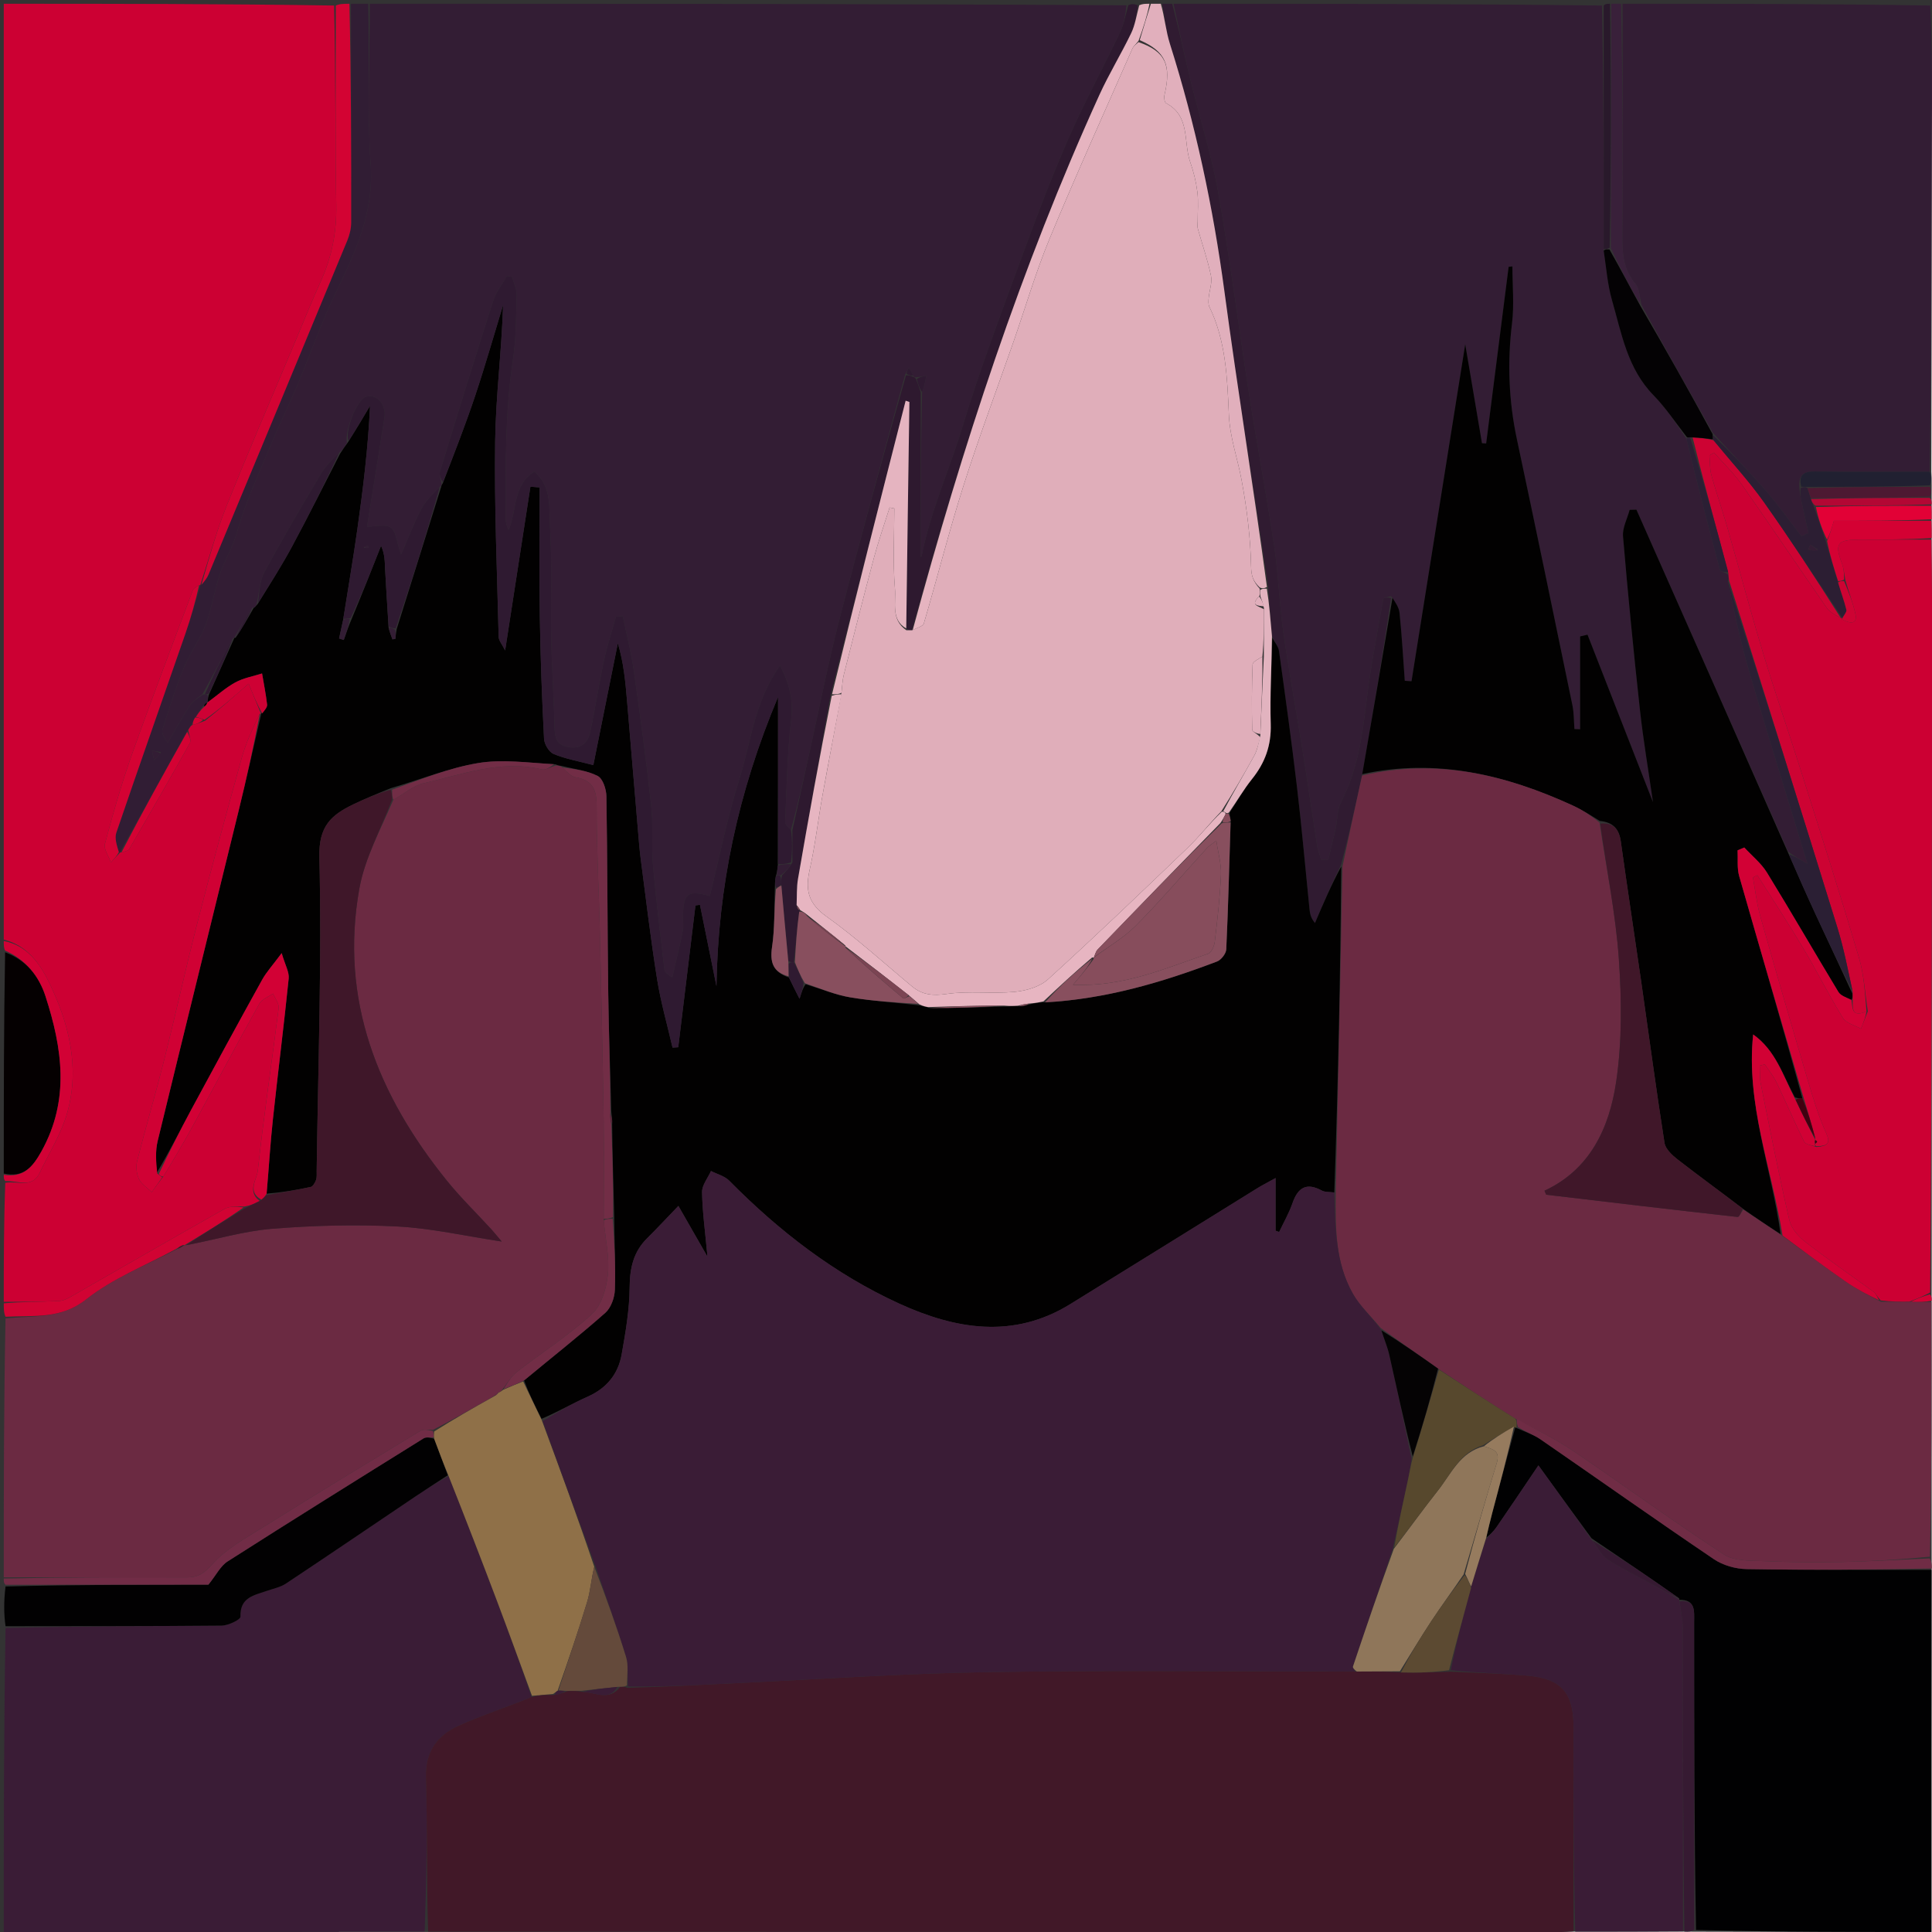 <svg version="1.1" id="Layer_1" xmlns="http://www.w3.org/2000/svg" xmlns:xlink="http://www.w3.org/1999/xlink" x="0px" y="0px"
	 width="100%" viewBox="0 0 512 512" enable-background="new 0 0 512 512" xml:space="preserve">
<rect x="0" y="0" width="512" height="512" fill="#333333" stroke="none"/>
<path fill="#331D34" opacity="1" stroke="none" 
	d="
M98,1 
	C164.688,1 231.375,1 298.53,1.405 
	C298.267,4.122 297.794,6.557 296.758,8.724 
	C292.198,18.269 287.126,27.584 282.904,37.273 
	C278.279,47.887 274.2,58.751 270.216,69.629 
	C264.983,83.916 259.585,98.173 255.184,112.723 
	C251.685,124.292 246.627,135.365 244.257,147.282 
	C244.199,147.569 243.635,147.755 244.004,147.492 
	C244.004,133.224 244.004,118.613 244.365,103.932 
	C244.972,102.429 245.218,100.997 245.464,99.565 
	C244.616,99.732 243.767,99.898 242.677,100.017 
	C242.435,99.97 241.96,99.841 241.966,99.523 
	C241.601,98.615 241.23,98.025 240.859,97.436 
	C240.573,97.957 240.286,98.478 239.848,99.346 
	C233.892,121.311 227.934,142.89 222.346,164.563 
	C219.505,175.58 217.32,186.766 214.856,197.88 
	C213.221,205.249 211.616,212.624 209.601,219.907 
	C208.809,219.149 208.044,218.464 208.074,217.816 
	C208.481,208.884 208.618,199.913 209.637,191.046 
	C210.213,186.029 209.529,181.711 206.702,176.395 
	C199.888,185.905 199.023,196.661 195.934,206.479 
	C192.744,216.621 190.666,227.112 188.103,237.449 
	C182.189,235.815 181.043,236.713 181.003,243.135 
	C180.996,244.301 181.196,245.507 180.965,246.625 
	C180.111,250.763 179.117,254.872 178.175,258.991 
	C176.602,258.151 176.139,257.48 176.056,256.765 
	C174.998,247.575 173.836,238.393 173.038,229.18 
	C172.586,223.954 173.135,218.632 172.566,213.427 
	C171.261,201.481 169.647,189.566 167.951,177.668 
	C167.264,172.845 166.038,168.098 165.057,163.316 
	C164.454,163.352 163.851,163.388 163.248,163.424 
	C162.166,167.301 160.889,171.136 160.047,175.064 
	C158.699,181.345 157.764,187.715 156.404,193.994 
	C155.78,196.874 153.95,198.567 150.592,197.971 
	C147.34,197.395 146.998,195.311 146.942,192.521 
	C146.785,184.734 146.225,176.954 146.08,169.167 
	C145.896,159.265 146.355,149.335 145.753,139.465 
	C145.462,134.684 146.331,129.15 141.649,124.996 
	C135.753,128.572 137.105,135.358 134.759,140.417 
	C134.232,139.336 134.016,138.38 134.016,137.424 
	C134.01,123.459 133.817,109.503 135.902,95.609 
	C136.759,89.902 136.771,84.055 136.923,78.266 
	C136.965,76.65 136.137,75.012 135.708,73.383 
	C135.252,73.305 134.797,73.226 134.341,73.147 
	C133.108,75.315 131.457,77.349 130.71,79.673 
	C125.875,94.736 121.215,109.855 116.593,124.986 
	C116.323,125.87 116.888,127.01 117.039,128.273 
	C117.013,128.515 116.921,128.992 116.56,129.003 
	C114.653,130.961 112.782,132.735 111.638,134.894 
	C109.755,138.445 108.343,142.245 106.278,146.985 
	C105.052,143.447 104.921,140.674 103.564,139.796 
	C102.058,138.82 99.432,139.573 97.261,139.573 
	C98.874,129.51 100.412,120.088 101.883,110.655 
	C102.44,107.079 99.652,104.136 96.85,105.212 
	C94.535,106.102 91.271,114.209 91.962,117.329 
	C91.27,118.478 90.704,119.341 89.942,119.937 
	C88.161,121.63 86.311,123.431 85.036,125.574 
	C79.907,134.197 74.794,142.84 70.044,151.673 
	C68.734,154.109 68.7,157.231 67.991,160.256 
	C67.741,160.758 67.515,160.971 66.842,161.108 
	C65.011,163.759 63.561,166.414 62.075,169.056 
	C62.038,169.043 62.083,169.107 61.73,169.12 
	C58.922,174.081 56.467,179.029 53.639,183.991 
	C52.197,185.088 50.909,186.029 50.105,187.281 
	C48.112,190.383 46.341,193.627 44.48,196.814 
	C43.295,195.373 42.785,194.184 43.081,193.252 
	C44.808,187.817 46.492,182.346 48.653,177.077 
	C50.304,173.048 53.056,169.455 54.565,165.389 
	C56.419,160.393 57.008,154.903 59.078,150.023 
	C60.327,147.08 61.839,144.467 62.759,141.189 
	C65.096,132.859 68.861,124.919 72.2,116.883 
	C74.274,111.89 76.714,107.05 78.811,102.066 
	C82.193,94.028 85.029,85.735 88.819,77.901 
	C94.112,66.962 99.144,56.384 98.227,43.484 
	C97.226,29.388 98,15.167 98,1 
z"/>
<path fill="#CC0033" opacity="1" stroke="none" 
	d="
M1,345 
	C1,334.646 1,324.292 1.4,313.465 
	C4.86,312.851 8.525,315.002 10.526,310.793 
	C13.063,305.454 16.33,300.303 17.878,294.685 
	C21.184,282.677 18.238,271.093 12.95,260.237 
	C10.512,255.234 7.079,250.506 1,249 
	C1,166.441 1,83.882 1,1 
	C30.02,1 59.041,1 88.532,1.469 
	C89.001,19.391 88.776,36.849 89.11,54.296 
	C89.247,61.47 87.943,68.074 85.017,74.527 
	C82.646,79.757 80.505,85.092 78.281,90.388 
	C72.158,104.976 65.877,119.5 60.004,134.187 
	C57.281,140.994 55.36,148.121 53.062,155.057 
	C53.049,155.01 53.126,155.07 52.758,155.099 
	C51.945,155.565 51.282,155.92 51.083,156.449 
	C45.648,170.961 40.109,185.437 34.926,200.039 
	C32.182,207.77 29.926,215.687 27.807,223.615 
	C27.432,225.019 28.815,226.893 29.386,228.551 
	C30.216,227.641 31.045,226.731 31.91,225.87 
	C31.945,225.918 31.832,225.879 32.198,225.889 
	C33.145,225.608 33.992,225.473 34.264,225.004 
	C39.684,215.676 45.078,206.333 50.324,196.909 
	C50.742,196.158 50.042,194.785 49.908,193.429 
	C50.269,192.717 50.583,192.278 51.064,192.096 
	C52.156,191.903 53.081,191.453 54.371,190.995 
	C58.08,188.048 61.425,185.109 65.892,181.184 
	C67.184,184.345 68.173,186.766 69.149,189.126 
	C69.135,189.063 69.229,189.15 68.836,189.16 
	C66.967,193.056 65.182,196.855 64.071,200.842 
	C59.984,215.507 56,230.203 52.213,244.949 
	C49.153,256.864 46.535,268.892 43.531,280.821 
	C41.268,289.806 38.629,298.697 36.348,307.677 
	C35.971,309.161 36.173,311.085 36.832,312.458 
	C37.495,313.843 39.06,314.796 40.23,315.938 
	C41.155,314.627 42.079,313.315 43.276,311.806 
	C46.019,307.302 48.564,303.037 50.943,298.68 
	C56.892,287.782 62.712,276.812 68.747,265.962 
	C69.409,264.773 71.134,264.174 72.366,263.302 
	C72.892,264.591 74.005,265.953 73.854,267.158 
	C72.055,281.521 69.873,295.84 68.327,310.229 
	C68.074,312.584 65.411,315.79 68.82,318.259 
	C67.411,319.013 66.209,319.518 64.778,319.747 
	C62.85,319.751 60.9,319.587 59.489,320.381 
	C46.184,327.866 32.977,335.527 19.718,343.096 
	C18.442,343.825 17.029,344.704 15.641,344.775 
	C10.77,345.024 5.882,344.951 1,345 
z"/>
<path fill="#331D34" opacity="1" stroke="none" 
	d="
M311,1 
	C348.688,1 386.375,1 424.531,1.469 
	C424.999,23.29 424.999,44.643 424.995,66.43 
	C425.698,71.096 426.013,75.443 427.192,79.541 
	C429.735,88.382 431.278,97.658 438.174,104.721 
	C441.482,108.108 444.125,112.145 446.917,116.231 
	C449.758,128.062 452.728,139.555 455.819,151.015 
	C455.949,151.498 457.21,151.675 457.99,152.308 
	C458.099,153.038 458.164,153.455 457.923,154.094 
	C459.538,162.051 461.22,169.856 463.433,177.506 
	C467.444,191.374 471.771,205.15 475.968,218.964 
	C476.907,222.055 477.852,225.143 479.005,228.925 
	C476.707,227.581 475.358,226.791 473.855,225.687 
	C460.357,195.271 447.013,165.17 433.668,135.069 
	C433.07,135.083 432.472,135.097 431.873,135.111 
	C431.25,137.462 429.923,139.873 430.116,142.155 
	C431.415,157.496 432.923,172.822 434.601,188.127 
	C435.477,196.116 436.836,204.052 438.059,212.584 
	C432.119,197.385 426.413,182.788 420.708,168.192 
	C420.054,168.347 419.4,168.501 418.746,168.656 
	C418.746,176.858 418.746,185.06 418.746,193.262 
	C418.245,193.243 417.744,193.223 417.243,193.203 
	C417.079,191.114 417.136,188.979 416.716,186.942 
	C411.86,163.414 406.998,139.887 401.991,116.391 
	C399.822,106.212 399.434,96.059 400.698,85.718 
	C401.306,80.748 400.803,75.642 400.803,70.597 
	C400.469,70.637 400.136,70.676 399.802,70.716 
	C397.817,86.313 395.832,101.91 393.847,117.507 
	C393.478,117.488 393.11,117.47 392.741,117.451 
	C391.335,109.152 389.929,100.853 388.3,91.235 
	C383.387,122.053 378.727,151.292 374.066,180.53 
	C373.471,180.493 372.877,180.456 372.282,180.419 
	C371.843,174.417 371.511,168.404 370.893,162.421 
	C370.736,160.902 369.668,159.477 368.655,158.013 
	C367.697,158.245 366.635,158.391 366.579,158.712 
	C365.003,167.754 363.211,176.776 362.125,185.88 
	C361.02,195.146 359.719,204.234 355.345,212.672 
	C354.329,214.632 354.475,217.177 353.985,219.431 
	C353.368,222.273 352.647,225.092 351.971,227.921 
	C351.354,227.886 350.736,227.851 350.119,227.817 
	C349.745,226.536 349.225,225.278 349.02,223.971 
	C347.742,215.813 346.59,207.635 345.289,199.481 
	C343.581,188.77 341.6,178.099 340.072,167.363 
	C339.001,159.838 338.792,152.189 337.667,144.675 
	C335.664,131.308 333.142,118.02 331.051,104.665 
	C328.249,86.775 326.004,68.79 322.831,50.968 
	C320.982,40.582 317.714,30.453 315.223,20.175 
	C313.681,13.816 312.399,7.394 311,1 
z"/>
<path fill="#6B2A42" opacity="1" stroke="none" 
	d="
M1,418 
	C1,395.312 1,372.625 1.466,349.418 
	C9.133,348.559 16.119,349.666 22.86,344.328 
	C29.92,338.738 38.702,335.321 47.068,330.95 
	C47.929,330.611 48.455,330.277 48.978,329.972 
	C48.977,330.003 48.951,329.947 49.36,329.981 
	C57.214,328.498 64.6,326.244 72.119,325.64 
	C83.127,324.755 94.26,324.459 105.282,325.029 
	C114.416,325.502 123.466,327.589 132.956,329.021 
	C132.026,327.919 131.153,326.813 130.205,325.776 
	C126.285,321.488 122.093,317.422 118.448,312.913 
	C100.151,290.278 89.933,264.966 95.238,235.443 
	C96.69,227.36 100.928,219.778 104.244,211.931 
	C107.116,210.413 109.467,208.188 112.18,207.58 
	C122.483,205.268 132.641,201.265 143.575,203.901 
	C144.607,204.15 145.927,203.205 147.427,202.849 
	C148.162,202.925 148.582,202.968 149.047,203.38 
	C150.224,204.517 151.274,205.759 152.502,205.972 
	C156.962,206.745 158.135,209.166 158.121,213.578 
	C158.087,224.834 158.718,236.091 158.982,247.35 
	C159.366,263.759 159.721,280.168 159.972,296.578 
	C160.107,305.384 159.999,314.193 160.001,323.427 
	C160.439,328.458 161.547,333.129 161.1,337.646 
	C160.736,341.323 159.456,345.842 156.919,348.186 
	C150.775,353.863 143.605,358.418 136.976,363.588 
	C135.43,364.793 134.389,366.646 133.002,368.394 
	C132.684,368.817 132.433,368.975 131.895,369.138 
	C131.438,369.468 131.224,369.723 130.702,370.125 
	C125.291,373.195 120.189,376.118 114.774,378.91 
	C113.425,378.907 112.195,378.716 111.381,379.21 
	C97.547,387.595 83.715,395.985 69.997,404.558 
	C65.118,407.607 59.821,410.502 56.103,414.697 
	C53.901,417.182 52.29,418.038 49.375,418.028 
	C33.25,417.97 17.125,418 1,418 
z"/>
<path fill="#3A1C36" opacity="1" stroke="none" 
	d="
M1,512 
	C1,485.312 1,458.625 1.468,431.435 
	C20.878,430.924 39.82,430.98 58.761,430.8 
	C60.504,430.784 63.75,429.212 63.724,428.45 
	C63.546,423.269 67.37,422.77 70.755,421.584 
	C72.453,420.99 74.324,420.625 75.783,419.656 
	C87.242,412.044 98.614,404.302 110.026,396.62 
	C112.883,394.696 115.786,392.842 118.892,391.167 
	C123.322,402.351 127.568,413.309 131.719,424.304 
	C134.87,432.647 137.898,441.036 140.879,449.726 
	C134.335,452.453 127.741,454.527 121.494,457.364 
	C115.891,459.909 112.675,464.163 112.88,471.047 
	C113.283,484.632 113,498.237 112.538,511.909 
	C75.05,511.99 38.025,511.995 1,512 
z"/>
<path fill="#331D34" opacity="1" stroke="none" 
	d="
M430,1 
	C457.021,1 484.042,1 511.531,1.468 
	C512,10.407 512.011,18.878 511.998,27.349 
	C511.947,59.901 511.888,92.453 511.374,125.003 
	C500.922,125.002 490.926,125.099 480.934,124.943 
	C477.84,124.895 476.615,125.989 476.873,129.308 
	C476.979,130.798 477.205,131.975 477.462,133.146 
	C478.056,135.855 478.664,138.561 479.267,141.269 
	C478.643,141.551 478.02,141.832 477.397,142.114 
	C474.255,138.056 471.288,133.845 467.927,129.976 
	C463.467,124.842 458.7,119.975 453.904,114.688 
	C447.481,103.31 441.22,92.237 434.971,80.764 
	C434.498,78.64 434.494,76.509 433.44,75.273 
	C430.27,71.557 429.902,67.387 429.936,62.775 
	C430.084,42.184 430,21.592 430,1 
z"/>
<path fill="#020102" opacity="1" stroke="none" 
	d="
M118.668,390.957 
	C115.786,392.842 112.883,394.696 110.026,396.62 
	C98.614,404.302 87.242,412.044 75.783,419.656 
	C74.324,420.625 72.453,420.99 70.755,421.584 
	C67.37,422.77 63.546,423.269 63.724,428.45 
	C63.75,429.212 60.504,430.784 58.761,430.8 
	C39.82,430.98 20.878,430.924 1.468,430.966 
	C1,427.639 1,424.277 1.468,420.434 
	C20.051,419.952 38.166,419.952 55.23,419.952 
	C57.329,417.347 58.446,414.989 60.308,413.8 
	C77.541,402.798 94.895,391.986 112.255,381.184 
	C112.93,380.764 114.016,381.005 115.055,381.282 
	C116.355,384.736 117.511,387.846 118.668,390.957 
z"/>
<path fill="#2E192F" opacity="1" stroke="none" 
	d="
M209.998,219.997 
	C211.616,212.624 213.221,205.249 214.856,197.88 
	C217.32,186.766 219.505,175.58 222.346,164.563 
	C227.934,142.89 233.892,121.311 240.098,99.448 
	C240.987,99.415 241.473,99.628 241.96,99.841 
	C241.96,99.841 242.435,99.97 242.703,100.375 
	C243.315,101.854 243.66,102.928 244.004,104.002 
	C244.004,118.613 244.004,133.224 244.004,147.492 
	C243.635,147.755 244.199,147.569 244.257,147.282 
	C246.627,135.365 251.685,124.292 255.184,112.723 
	C259.585,98.173 264.983,83.916 270.216,69.629 
	C274.2,58.751 278.279,47.887 282.904,37.273 
	C287.126,27.584 292.198,18.269 296.758,8.724 
	C297.794,6.557 298.267,4.122 298.999,1.405 
	C299.75,1 300.5,1 301.538,1.394 
	C301.165,4.127 300.819,6.617 299.781,8.775 
	C297.113,14.323 293.873,19.602 291.328,25.2 
	C270.532,70.958 254.987,118.557 241.701,167.027 
	C241.084,167.043 240.638,167.031 240.162,166.549 
	C240.421,146.227 240.711,126.375 241.001,106.523 
	C240.67,106.411 240.339,106.299 240.008,106.187 
	C233.386,132.126 226.764,158.064 220.055,184.403 
	C217.123,200.844 214.245,216.878 211.473,232.931 
	C211.083,235.193 211.217,237.546 211.193,240.286 
	C211.463,240.942 211.649,241.168 211.895,241.273 
	C211.954,241.153 212.196,241.268 211.799,241.608 
	C211.151,246.295 210.9,250.642 210.379,254.993 
	C209.742,254.997 209.376,254.999 208.915,254.6 
	C208.237,247.697 207.655,241.196 207.047,234.372 
	C207.017,233.392 207.013,232.733 207.284,231.926 
	C208.366,230.856 209.174,229.932 209.987,228.558 
	C209.994,225.404 209.996,222.7 209.998,219.997 
z"/>
<path fill="#FFFFFF" opacity="1" stroke="none" 
	d="
M511.832,125.005 
	C511.888,92.453 511.947,59.901 511.998,27.349 
	C512.011,18.878 512,10.407 512,1.468 
	C512.333,2.333 512.953,3.664 512.957,4.998 
	C513.019,24.821 513,44.645 513,64.469 
	C513,213.896 513,363.323 513,513 
	C342.333,513 171.667,513 1,512.5 
	C38.025,511.995 75.05,511.99 113.001,511.984 
	C213.789,511.989 313.651,511.995 413.513,511.993 
	C414.674,511.993 415.835,511.889 417.459,511.909 
	C427.283,511.931 436.643,511.877 446.378,511.893 
	C447.51,511.927 448.267,511.89 449.487,511.92 
	C470.506,511.988 491.061,511.988 511.852,511.988 
	C511.852,479.739 511.852,447.886 511.922,415.657 
	C511.941,414.519 511.888,413.758 511.908,412.533 
	C511.932,389.735 511.884,367.401 511.906,344.725 
	C511.929,343.921 511.881,343.461 511.906,342.537 
	C511.986,281.034 511.997,219.995 511.993,158.956 
	C511.992,153.638 511.891,148.32 511.909,142.59 
	C511.933,140.789 511.883,139.399 511.906,137.614 
	C511.931,136.153 511.883,135.087 511.906,133.672 
	C511.929,132.854 511.88,132.384 511.903,131.556 
	C511.931,130.474 511.886,129.75 511.914,128.627 
	C511.935,127.154 511.883,126.08 511.832,125.005 
z"/>
<path fill="#301B31" opacity="1" stroke="none" 
	d="
M310.625,1 
	C312.399,7.394 313.681,13.816 315.223,20.175 
	C317.714,30.453 320.982,40.582 322.831,50.968 
	C326.004,68.79 328.249,86.775 331.051,104.665 
	C333.142,118.02 335.664,131.308 337.667,144.675 
	C338.792,152.189 339.001,159.838 340.072,167.363 
	C341.6,178.099 343.581,188.77 345.289,199.481 
	C346.59,207.635 347.742,215.813 349.02,223.971 
	C349.225,225.278 349.745,226.536 350.119,227.817 
	C350.736,227.851 351.354,227.886 351.971,227.921 
	C352.647,225.092 353.368,222.273 353.985,219.431 
	C354.475,217.177 354.329,214.632 355.345,212.672 
	C359.719,204.234 361.02,195.146 362.125,185.88 
	C363.211,176.776 365.003,167.754 366.579,158.712 
	C366.635,158.391 367.697,158.245 368.655,158.469 
	C366.35,174.33 363.68,189.741 360.959,205.528 
	C359.188,213.651 357.468,221.397 355.403,229.179 
	C352.865,234.347 350.673,239.479 348.48,244.612 
	C347.287,243.174 347.135,241.957 347.011,240.737 
	C345.929,230.075 344.991,219.396 343.734,208.754 
	C342.305,196.65 340.631,184.573 338.944,172.502 
	C338.774,171.286 337.785,170.184 337.083,168.58 
	C336.681,164.086 336.374,160.042 336.095,155.566 
	C332.211,129.174 327.971,103.257 324.486,77.239 
	C321.498,54.929 316.841,33.066 310.042,11.623 
	C308.96,8.209 308.661,4.547 308,1 
	C308.75,1 309.5,1 310.625,1 
z"/>
<path fill="#311D34" opacity="1" stroke="none" 
	d="
M50.897,191.839 
	C50.583,192.278 50.269,192.717 49.659,193.675 
	C43.519,204.757 37.676,215.318 31.832,225.879 
	C31.832,225.879 31.945,225.918 31.524,225.879 
	C30.984,224.105 30.312,222.181 30.829,220.663 
	C36.842,203.022 43.064,185.453 49.159,167.84 
	C50.616,163.63 51.81,159.329 53.126,155.07 
	C53.126,155.07 53.049,155.01 53.387,154.911 
	C54.238,153.972 54.872,153.183 55.246,152.286 
	C67.532,122.79 79.805,93.29 92.023,63.767 
	C92.642,62.27 93.06,60.567 93.063,58.959 
	C93.098,39.639 93.036,20.32 93,1 
	C94.389,1 95.778,1 97.583,1 
	C98,15.167 97.226,29.388 98.227,43.484 
	C99.144,56.384 94.112,66.962 88.819,77.901 
	C85.029,85.735 82.193,94.028 78.811,102.066 
	C76.714,107.05 74.274,111.89 72.2,116.883 
	C68.861,124.919 65.096,132.859 62.759,141.189 
	C61.839,144.467 60.327,147.08 59.078,150.023 
	C57.008,154.903 56.419,160.393 54.565,165.389 
	C53.056,169.455 50.304,173.048 48.653,177.077 
	C46.492,182.346 44.808,187.817 43.081,193.252 
	C42.785,194.184 43.295,195.373 44.48,196.814 
	C46.341,193.627 48.112,190.383 50.105,187.281 
	C50.909,186.029 52.197,185.088 53.911,184.006 
	C54.737,184.016 54.918,184.027 55.082,184.391 
	C55.058,185.216 55.051,185.688 55.019,186.119 
	C54.994,186.079 55.065,186.017 54.799,186.148 
	C54.263,186.573 53.994,186.867 53.579,187.399 
	C52.932,188.418 52.433,189.199 51.712,190.146 
	C51.292,190.82 51.095,191.329 50.897,191.839 
M42.663,199.333 
	C41.866,199.197 41.07,199.061 40.273,198.925 
	C40.461,199.765 40.649,200.604 40.837,201.444 
	C41.377,200.956 41.917,200.467 42.663,199.333 
z"/>
<path fill="#050001" opacity="1" stroke="none" 
	d="
M1,311 
	C1,291.646 1,272.292 1.353,252.363 
	C6.899,254.392 10.322,258.656 12.06,264.023 
	C16.52,277.796 18.564,291.481 10.982,305.122 
	C8.578,309.447 6.16,312.124 1,311 
z"/>
<path fill="#E1AFBC" opacity="1" stroke="none" 
	d="
M307.625,1 
	C308.661,4.547 308.96,8.209 310.042,11.623 
	C316.841,33.066 321.498,54.929 324.486,77.239 
	C327.971,103.257 332.211,129.174 335.751,155.564 
	C334.919,155.994 334.461,155.993 333.837,155.68 
	C332.03,153.961 331.602,152.601 331.55,150.08 
	C331.39,142.384 330.424,134.639 329.003,127.057 
	C327.926,121.315 325.928,115.95 325.661,109.816 
	C325.244,100.234 324.881,90.314 320.493,81.297 
	C320.168,80.629 320.246,79.704 320.319,78.915 
	C320.499,76.957 321.302,74.902 320.923,73.079 
	C320.044,68.852 318.594,64.745 317.429,60.574 
	C317.265,59.985 317.398,59.313 317.397,58.68 
	C317.39,56.06 317.632,53.409 317.31,50.828 
	C316.976,48.151 316.306,45.468 315.411,42.918 
	C313.557,37.635 315.519,30.766 309.018,27.338 
	C308.599,27.117 308.442,25.844 308.602,25.165 
	C310.483,17.201 308.83,13.593 302.04,10.637 
	C303.054,7.182 304.027,4.091 305,1 
	C305.75,1 306.5,1 307.625,1 
z"/>
<path fill="#D30333" opacity="1" stroke="none" 
	d="
M92.6,1 
	C93.036,20.32 93.098,39.639 93.063,58.959 
	C93.06,60.567 92.642,62.27 92.023,63.767 
	C79.805,93.29 67.532,122.79 55.246,152.286 
	C54.872,153.183 54.238,153.972 53.4,154.958 
	C55.36,148.121 57.281,140.994 60.004,134.187 
	C65.877,119.5 72.158,104.976 78.281,90.388 
	C80.505,85.092 82.646,79.757 85.017,74.527 
	C87.943,68.074 89.247,61.47 89.11,54.296 
	C88.776,36.849 89.001,19.391 89,1.469 
	C90.067,1 91.133,1 92.6,1 
z"/>
<path fill="#E6B4C0" opacity="1" stroke="none" 
	d="
M304.625,1 
	C304.027,4.091 303.054,7.182 301.733,10.795 
	C300.956,11.815 300.374,12.247 300.121,12.823 
	C292.762,29.573 285.203,46.241 278.199,63.139 
	C274.489,72.089 271.77,81.448 268.575,90.612 
	C264.148,103.311 259.405,115.91 255.335,128.723 
	C251.504,140.781 248.415,153.074 244.827,165.212 
	C244.586,166.028 242.89,166.413 241.871,166.999 
	C254.987,118.557 270.532,70.958 291.328,25.2 
	C293.873,19.602 297.113,14.323 299.781,8.775 
	C300.819,6.617 301.165,4.127 301.913,1.394 
	C302.75,1 303.5,1 304.625,1 
z"/>
<path fill="#712C46" opacity="1" stroke="none" 
	d="
M114.91,380.939 
	C114.016,381.005 112.93,380.764 112.255,381.184 
	C94.895,391.986 77.541,402.798 60.308,413.8 
	C58.446,414.989 57.329,417.347 55.23,419.952 
	C38.166,419.952 20.051,419.952 1.468,419.976 
	C1,419.556 1,419.111 1,418.333 
	C17.125,418 33.25,417.97 49.375,418.028 
	C52.29,418.038 53.901,417.182 56.103,414.697 
	C59.821,410.502 65.118,407.607 69.997,404.558 
	C83.715,395.985 97.547,387.595 111.381,379.21 
	C112.195,378.716 113.425,378.907 114.746,379.227 
	C114.99,380.096 114.95,380.517 114.91,380.939 
z"/>
<path fill="#39203A" opacity="1" stroke="none" 
	d="
M429.625,1 
	C430,21.592 430.084,42.184 429.936,62.775 
	C429.902,67.387 430.27,71.557 433.44,75.273 
	C434.494,76.509 434.498,78.64 434.678,80.574 
	C431.861,75.918 429.349,71.05 426.885,65.705 
	C426.955,43.818 426.977,22.409 427,1 
	C427.75,1 428.5,1 429.625,1 
z"/>
<path fill="#D20135" opacity="1" stroke="none" 
	d="
M1,311.333 
	C6.16,312.124 8.578,309.447 10.982,305.122 
	C18.564,291.481 16.52,277.796 12.06,264.023 
	C10.322,258.656 6.899,254.392 1.353,251.895 
	C1,251.25 1,250.5 1,249.375 
	C7.079,250.506 10.512,255.234 12.95,260.237 
	C18.238,271.093 21.184,282.677 17.878,294.685 
	C16.33,300.303 13.063,305.454 10.526,310.793 
	C8.525,315.002 4.86,312.851 1.4,312.996 
	C1,312.556 1,312.111 1,311.333 
z"/>
<path fill="#D10333" opacity="1" stroke="none" 
	d="
M46.731,330.954 
	C38.702,335.321 29.92,338.738 22.86,344.328 
	C16.119,349.666 9.133,348.559 1.466,348.949 
	C1,347.933 1,346.867 1,345.4 
	C5.882,344.951 10.77,345.024 15.641,344.775 
	C17.029,344.704 18.442,343.825 19.718,343.096 
	C32.977,335.527 46.184,327.866 59.489,320.381 
	C60.9,319.587 62.85,319.751 64.542,319.99 
	C59.34,323.654 54.146,326.801 48.951,329.947 
	C48.951,329.947 48.977,330.003 48.653,329.937 
	C47.796,330.233 47.264,330.593 46.731,330.954 
z"/>
<path fill="#29192B" opacity="1" stroke="none" 
	d="
M426.667,1 
	C426.977,22.409 426.955,43.818 426.582,65.657 
	C425.82,66.057 425.409,66.027 424.998,65.996 
	C424.999,44.643 424.999,23.29 425,1.469 
	C425.444,1 425.889,1 426.667,1 
z"/>
<path fill="#020101" opacity="1" stroke="none" 
	d="
M55.044,186.16 
	C55.051,185.688 55.058,185.216 55.329,184.165 
	C57.756,178.76 59.919,173.933 62.083,169.107 
	C62.083,169.107 62.038,169.043 62.412,169.006 
	C64.264,166.351 65.743,163.732 67.222,161.113 
	C67.515,160.971 67.741,160.758 68.277,160.077 
	C71.592,154.714 74.7,149.839 77.432,144.762 
	C81.798,136.647 85.915,128.397 90.137,120.203 
	C90.704,119.341 91.27,118.478 92.249,117.15 
	C94.461,113.64 96.262,110.596 98.062,107.553 
	C97.558,118.615 96.231,129.403 94.716,140.165 
	C93.595,148.127 92.231,156.054 90.921,164.357 
	C90.533,166.209 90.198,167.7 89.863,169.192 
	C90.275,169.331 90.686,169.469 91.097,169.608 
	C91.745,167.743 92.393,165.878 93.295,163.769 
	C96.027,157.229 98.504,150.933 100.982,144.637 
	C102.041,146.963 101.955,148.933 102.058,150.894 
	C102.322,155.932 102.67,160.966 102.981,166.346 
	C103.319,167.607 103.66,168.524 104,169.441 
	C104.263,169.39 104.526,169.339 104.789,169.288 
	C104.856,168.525 104.922,167.762 105.143,166.642 
	C109.171,153.855 113.046,141.424 116.921,128.992 
	C116.921,128.992 117.013,128.515 117.332,128.087 
	C120.432,120.049 123.379,112.494 125.947,104.813 
	C128.597,96.888 130.88,88.841 133.323,80.847 
	C132.955,92.956 131.389,104.92 131.221,116.903 
	C130.979,134.19 131.729,151.491 132.151,168.784 
	C132.175,169.773 133.058,170.741 133.865,172.376 
	C136.207,157.202 138.387,143.087 140.566,128.971 
	C141.382,129.04 142.199,129.109 143.015,129.177 
	C143.015,140.589 142.878,152.003 143.055,163.412 
	C143.222,174.213 143.628,185.013 144.178,195.801 
	C144.251,197.225 145.492,199.304 146.719,199.814 
	C149.86,201.122 153.299,201.716 157.238,202.759 
	C159.424,191.892 161.578,181.182 163.733,170.471 
	C165.27,175.595 165.735,180.616 166.163,185.641 
	C167.132,197.03 168.078,208.421 169.046,219.81 
	C169.27,222.446 169.463,225.089 169.806,227.711 
	C171.198,238.325 172.448,248.963 174.141,259.529 
	C175.118,265.623 176.841,271.597 178.228,277.624 
	C178.732,277.592 179.237,277.56 179.742,277.528 
	C181.262,265.002 182.782,252.476 184.301,239.951 
	C184.699,239.896 185.096,239.841 185.494,239.786 
	C186.952,246.972 188.41,254.159 189.868,261.345 
	C190.28,235.099 195.542,210.053 206.19,184.709 
	C206.19,200.376 206.19,214.696 206.14,229.383 
	C206.01,230.489 205.929,231.227 205.603,232.226 
	C205.36,233.431 205.363,234.375 205.336,235.764 
	C205.116,241.12 205.334,246.092 204.608,250.922 
	C203.986,255.059 204.869,257.625 209.078,259.042 
	C209.936,260.852 210.709,262.375 211.885,264.694 
	C212.512,262.721 212.827,261.733 213.504,260.84 
	C217.684,262.093 221.434,263.66 225.337,264.312 
	C231.305,265.309 237.378,265.674 243.715,266.43 
	C244.676,266.665 245.327,266.778 246.313,267.13 
	C253.105,267.164 259.564,266.959 266.399,266.739 
	C267.781,266.652 268.785,266.58 270.112,266.687 
	C271.326,266.61 272.217,266.355 273.454,266.046 
	C274.712,265.785 275.623,265.579 276.953,265.638 
	C293.044,264.75 307.933,260.354 322.518,254.81 
	C323.62,254.392 324.919,252.727 324.972,251.588 
	C325.493,240.385 325.769,229.17 326.147,217.575 
	C326.034,216.706 325.889,216.219 325.857,215.409 
	C327.894,212.2 329.622,209.158 331.786,206.467 
	C335.25,202.158 336.931,197.534 336.756,191.883 
	C336.52,184.277 337.002,176.648 337.177,169.03 
	C337.785,170.184 338.774,171.286 338.944,172.502 
	C340.631,184.573 342.305,196.65 343.734,208.754 
	C344.991,219.396 345.929,230.075 347.011,240.737 
	C347.135,241.957 347.287,243.174 348.48,244.612 
	C350.673,239.479 352.865,234.347 355.436,229.635 
	C355.21,258.705 354.606,287.356 353.603,316.013 
	C352.224,315.863 351.108,315.958 350.287,315.511 
	C346.185,313.281 343.949,314.75 342.519,318.867 
	C341.605,321.5 340.183,323.957 338.988,326.492 
	C338.673,326.379 338.358,326.266 338.043,326.153 
	C338.043,321.851 338.043,317.549 338.043,312.193 
	C335.692,313.499 334.414,314.142 333.202,314.892 
	C316.663,325.132 300.156,335.423 283.595,345.628 
	C268.501,354.928 253.179,352.266 238.312,345.474 
	C221.202,337.658 206.47,326.281 193.261,312.9 
	C192.035,311.658 190.049,311.168 188.416,310.328 
	C187.584,312.189 186.029,314.062 186.057,315.91 
	C186.136,321.099 186.868,326.279 187.486,333.037 
	C184.535,327.884 182.309,323.996 179.78,319.581 
	C176.78,322.695 174.193,325.48 171.496,328.154 
	C167.838,331.779 166.9,336.08 166.86,341.181 
	C166.814,347.103 165.785,353.057 164.749,358.92 
	C163.828,364.134 160.773,367.889 155.769,370.117 
	C151.668,371.943 147.757,374.197 143.522,376.003 
	C141.734,372.527 140.186,369.31 138.89,365.825 
	C146.261,359.716 153.503,354.014 160.403,347.926 
	C161.917,346.59 162.875,343.899 162.95,341.792 
	C163.171,335.537 162.823,329.262 162.778,322.536 
	C162.575,314.052 162.292,306.027 162.223,297.801 
	C162.28,296.736 162.122,295.873 161.991,294.545 
	C161.733,283.811 161.322,273.544 161.191,263.273 
	C160.969,245.854 160.99,228.431 160.703,211.013 
	C160.672,209.148 159.767,206.354 158.408,205.649 
	C155.577,204.182 152.171,203.825 149.001,203.011 
	C148.582,202.968 148.162,202.925 147.149,202.554 
	C139.918,202.147 133.128,201.148 126.684,202.225 
	C118.925,203.523 111.461,206.584 103.498,208.902 
	C99.952,210.334 96.738,211.666 93.609,213.174 
	C87.831,215.959 84.443,218.909 84.637,227.056 
	C85.296,254.763 84.294,282.509 83.921,310.24 
	C83.91,311.07 84.013,311.959 83.748,312.71 
	C83.496,313.425 82.925,314.429 82.332,314.557 
	C78.435,315.395 74.495,316.03 70.653,316.337 
	C71.252,309.54 71.626,303.123 72.311,296.739 
	C73.65,284.252 75.24,271.792 76.509,259.299 
	C76.679,257.623 75.588,255.818 74.647,252.584 
	C72.272,255.791 70.61,257.587 69.458,259.666 
	C63.098,271.144 56.825,282.67 50.601,294.222 
	C47.63,299.737 44.832,305.344 41.557,310.786 
	C41.347,307.898 41.139,305.038 41.783,302.385 
	C48.877,273.141 56.128,243.935 63.279,214.704 
	C65.357,206.209 67.251,197.669 69.229,189.15 
	C69.229,189.15 69.135,189.063 69.485,188.987 
	C70.172,188.176 70.863,187.401 70.784,186.714 
	C70.468,183.951 69.914,181.216 69.448,178.47 
	C67.067,179.236 64.503,179.671 62.351,180.854 
	C59.735,182.293 57.464,184.363 55.044,186.16 
z"/>
<path fill="#2F1A31" opacity="1" stroke="none" 
	d="
M206.19,229.015 
	C206.19,214.696 206.19,200.376 206.19,184.709 
	C195.542,210.053 190.28,235.099 189.868,261.345 
	C188.41,254.159 186.952,246.972 185.494,239.786 
	C185.096,239.841 184.699,239.896 184.301,239.951 
	C182.782,252.476 181.262,265.002 179.742,277.528 
	C179.237,277.56 178.732,277.592 178.228,277.624 
	C176.841,271.597 175.118,265.623 174.141,259.529 
	C172.448,248.963 171.198,238.325 169.806,227.711 
	C169.463,225.089 169.27,222.446 169.046,219.81 
	C168.078,208.421 167.132,197.03 166.163,185.641 
	C165.735,180.616 165.27,175.595 163.733,170.471 
	C161.578,181.182 159.424,191.892 157.238,202.759 
	C153.299,201.716 149.86,201.122 146.719,199.814 
	C145.492,199.304 144.251,197.225 144.178,195.801 
	C143.628,185.013 143.222,174.213 143.055,163.412 
	C142.878,152.003 143.015,140.589 143.015,129.177 
	C142.199,129.109 141.382,129.04 140.566,128.971 
	C138.387,143.087 136.207,157.202 133.865,172.376 
	C133.058,170.741 132.175,169.773 132.151,168.784 
	C131.729,151.491 130.979,134.19 131.221,116.903 
	C131.389,104.92 132.955,92.956 133.323,80.847 
	C130.88,88.841 128.597,96.888 125.947,104.813 
	C123.379,112.494 120.432,120.049 117.358,127.845 
	C116.888,127.01 116.323,125.87 116.593,124.986 
	C121.215,109.855 125.875,94.736 130.71,79.673 
	C131.457,77.349 133.108,75.315 134.341,73.147 
	C134.797,73.226 135.252,73.305 135.708,73.383 
	C136.137,75.012 136.965,76.65 136.923,78.266 
	C136.771,84.055 136.759,89.902 135.902,95.609 
	C133.817,109.503 134.01,123.459 134.016,137.424 
	C134.016,138.38 134.232,139.336 134.759,140.417 
	C137.105,135.358 135.753,128.572 141.649,124.996 
	C146.331,129.15 145.462,134.684 145.753,139.465 
	C146.355,149.335 145.896,159.265 146.08,169.167 
	C146.225,176.954 146.785,184.734 146.942,192.521 
	C146.998,195.311 147.34,197.395 150.592,197.971 
	C153.95,198.567 155.78,196.874 156.404,193.994 
	C157.764,187.715 158.699,181.345 160.047,175.064 
	C160.889,171.136 162.166,167.301 163.248,163.424 
	C163.851,163.388 164.454,163.352 165.057,163.316 
	C166.038,168.098 167.264,172.845 167.951,177.668 
	C169.647,189.566 171.261,201.481 172.566,213.427 
	C173.135,218.632 172.586,223.954 173.038,229.18 
	C173.836,238.393 174.998,247.575 176.056,256.765 
	C176.139,257.48 176.602,258.151 178.175,258.991 
	C179.117,254.872 180.111,250.763 180.965,246.625 
	C181.196,245.507 180.996,244.301 181.003,243.135 
	C181.043,236.713 182.189,235.815 188.103,237.449 
	C190.666,227.112 192.744,216.621 195.934,206.479 
	C199.023,196.661 199.888,185.905 206.702,176.395 
	C209.529,181.711 210.213,186.029 209.637,191.046 
	C208.618,199.913 208.481,208.884 208.074,217.816 
	C208.044,218.464 208.809,219.149 209.601,219.907 
	C209.996,222.7 209.994,225.404 209.606,228.555 
	C208.209,229.006 207.199,229.011 206.19,229.015 
z"/>
<path fill="#2F1A31" opacity="1" stroke="none" 
	d="
M90.975,163.997 
	C92.231,156.054 93.595,148.127 94.716,140.165 
	C96.231,129.403 97.558,118.615 98.062,107.553 
	C96.262,110.596 94.461,113.64 92.374,116.863 
	C91.271,114.209 94.535,106.102 96.85,105.212 
	C99.652,104.136 102.44,107.079 101.883,110.655 
	C100.412,120.088 98.874,129.51 97.261,139.573 
	C99.432,139.573 102.058,138.82 103.564,139.796 
	C104.921,140.674 105.052,143.447 106.278,146.985 
	C108.343,142.245 109.755,138.445 111.638,134.894 
	C112.782,132.735 114.653,130.961 116.56,129.003 
	C113.046,141.424 109.171,153.855 104.884,166.533 
	C103.977,166.521 103.48,166.262 102.984,166.002 
	C102.67,160.966 102.322,155.932 102.058,150.894 
	C101.955,148.933 102.041,146.963 100.982,144.637 
	C98.504,150.933 96.027,157.229 92.95,163.764 
	C91.893,164 91.434,163.998 90.975,163.997 
M96.392,145.202 
	C96.786,145.206 97.18,145.21 97.573,145.214 
	C97.575,145.051 97.587,144.746 97.576,144.745 
	C97.184,144.715 96.791,144.713 96.392,145.202 
z"/>
<path fill="#2F1A31" opacity="1" stroke="none" 
	d="
M89.942,119.937 
	C85.915,128.397 81.798,136.647 77.432,144.762 
	C74.7,149.839 71.592,154.714 68.367,159.859 
	C68.7,157.231 68.734,154.109 70.044,151.673 
	C74.794,142.84 79.907,134.197 85.036,125.574 
	C86.311,123.431 88.161,121.63 89.942,119.937 
z"/>
<path fill="#2F1A31" opacity="1" stroke="none" 
	d="
M61.73,169.12 
	C59.919,173.933 57.756,178.76 55.346,183.812 
	C54.918,184.027 54.737,184.016 54.284,183.991 
	C56.467,179.029 58.922,174.081 61.73,169.12 
z"/>
<path fill="#2F1A31" opacity="1" stroke="none" 
	d="
M66.842,161.108 
	C65.743,163.732 64.264,166.351 62.448,169.02 
	C63.561,166.414 65.011,163.759 66.842,161.108 
z"/>
<path fill="#2F1A31" opacity="1" stroke="none" 
	d="
M244.365,103.932 
	C243.66,102.928 243.315,101.854 242.945,100.422 
	C243.767,99.898 244.616,99.732 245.464,99.565 
	C245.218,100.997 244.972,102.429 244.365,103.932 
z"/>
<path fill="#2F1A31" opacity="1" stroke="none" 
	d="
M241.966,99.523 
	C241.473,99.628 240.987,99.415 240.25,99.101 
	C240.286,98.478 240.573,97.957 240.859,97.436 
	C241.23,98.025 241.601,98.615 241.966,99.523 
z"/>
<path fill="#3F1729" opacity="1" stroke="none" 
	d="
M70.568,316.731 
	C74.495,316.03 78.435,315.395 82.332,314.557 
	C82.925,314.429 83.496,313.425 83.748,312.71 
	C84.013,311.959 83.91,311.07 83.921,310.24 
	C84.294,282.509 85.296,254.763 84.637,227.056 
	C84.443,218.909 87.831,215.959 93.609,213.174 
	C96.738,211.666 99.952,210.334 103.544,209.288 
	C103.936,210.425 103.912,211.196 103.888,211.967 
	C100.928,219.778 96.69,227.36 95.238,235.443 
	C89.933,264.966 100.151,290.278 118.448,312.913 
	C122.093,317.422 126.285,321.488 130.205,325.776 
	C131.153,326.813 132.026,327.919 132.956,329.021 
	C123.466,327.589 114.416,325.502 105.282,325.029 
	C94.26,324.459 83.127,324.755 72.119,325.64 
	C64.6,326.244 57.214,328.498 49.36,329.981 
	C54.146,326.801 59.34,323.654 64.77,320.265 
	C66.209,319.518 67.411,319.013 69.056,318.16 
	C69.855,317.451 70.212,317.091 70.568,316.731 
z"/>
<path fill="#D00134" opacity="1" stroke="none" 
	d="
M68.836,189.16 
	C67.251,197.669 65.357,206.209 63.279,214.704 
	C56.128,243.935 48.877,273.141 41.783,302.385 
	C41.139,305.038 41.347,307.898 41.672,311.02 
	C42.458,311.587 42.731,311.795 43.003,312.004 
	C42.079,313.315 41.155,314.627 40.23,315.938 
	C39.06,314.796 37.495,313.843 36.832,312.458 
	C36.173,311.085 35.971,309.161 36.348,307.677 
	C38.629,298.697 41.268,289.806 43.531,280.821 
	C46.535,268.892 49.153,256.864 52.213,244.949 
	C56,230.203 59.984,215.507 64.071,200.842 
	C65.182,196.855 66.967,193.056 68.836,189.16 
z"/>
<path fill="#D20135" opacity="1" stroke="none" 
	d="
M43.276,311.806 
	C42.731,311.795 42.458,311.587 42.07,311.144 
	C44.832,305.344 47.63,299.737 50.601,294.222 
	C56.825,282.67 63.098,271.144 69.458,259.666 
	C70.61,257.587 72.272,255.791 74.647,252.584 
	C75.588,255.818 76.679,257.623 76.509,259.299 
	C75.24,271.792 73.65,284.252 72.311,296.739 
	C71.626,303.123 71.252,309.54 70.653,316.337 
	C70.212,317.091 69.855,317.451 69.263,317.91 
	C65.411,315.79 68.074,312.584 68.327,310.229 
	C69.873,295.84 72.055,281.521 73.854,267.158 
	C74.005,265.953 72.892,264.591 72.366,263.302 
	C71.134,264.174 69.409,264.773 68.747,265.962 
	C62.712,276.812 56.892,287.782 50.943,298.68 
	C48.564,303.037 46.019,307.302 43.276,311.806 
z"/>
<path fill="#D40233" opacity="1" stroke="none" 
	d="
M52.758,155.099 
	C51.81,159.329 50.616,163.63 49.159,167.84 
	C43.064,185.453 36.842,203.022 30.829,220.663 
	C30.312,222.181 30.984,224.105 31.489,225.83 
	C31.045,226.731 30.216,227.641 29.386,228.551 
	C28.815,226.893 27.432,225.019 27.807,223.615 
	C29.926,215.687 32.182,207.77 34.926,200.039 
	C40.109,185.437 45.648,170.961 51.083,156.449 
	C51.282,155.92 51.945,155.565 52.758,155.099 
z"/>
<path fill="#CE0134" opacity="1" stroke="none" 
	d="
M55.019,186.119 
	C57.464,184.363 59.735,182.293 62.351,180.854 
	C64.503,179.671 67.067,179.236 69.448,178.47 
	C69.914,181.216 70.468,183.951 70.784,186.714 
	C70.863,187.401 70.172,188.176 69.499,189.049 
	C68.173,186.766 67.184,184.345 65.892,181.184 
	C61.425,185.109 58.08,188.048 54.194,190.746 
	C53.081,190.329 52.507,190.155 51.934,189.981 
	C52.433,189.199 52.932,188.418 53.969,187.449 
	C54.692,186.846 54.879,186.431 55.065,186.017 
	C55.065,186.017 54.994,186.079 55.019,186.119 
z"/>
<path fill="#D40233" opacity="1" stroke="none" 
	d="
M32.198,225.889 
	C37.676,215.318 43.519,204.757 49.613,193.948 
	C50.042,194.785 50.742,196.158 50.324,196.909 
	C45.078,206.333 39.684,215.676 34.264,225.004 
	C33.992,225.473 33.145,225.608 32.198,225.889 
z"/>
<path fill="#D40233" opacity="1" stroke="none" 
	d="
M51.712,190.146 
	C52.507,190.155 53.081,190.329 53.83,190.753 
	C53.081,191.453 52.156,191.903 51.064,192.096 
	C51.095,191.329 51.292,190.82 51.712,190.146 
z"/>
<path fill="#020101" opacity="1" stroke="none" 
	d="
M361.009,205.152 
	C363.68,189.741 366.35,174.33 369.02,158.464 
	C369.668,159.477 370.736,160.902 370.893,162.421 
	C371.511,168.404 371.843,174.417 372.282,180.419 
	C372.877,180.456 373.471,180.493 374.066,180.53 
	C378.727,151.292 383.387,122.053 388.3,91.235 
	C389.929,100.853 391.335,109.152 392.741,117.451 
	C393.11,117.47 393.478,117.488 393.847,117.507 
	C395.832,101.91 397.817,86.313 399.802,70.716 
	C400.136,70.676 400.469,70.637 400.803,70.597 
	C400.803,75.642 401.306,80.748 400.698,85.718 
	C399.434,96.059 399.822,106.212 401.991,116.391 
	C406.998,139.887 411.86,163.414 416.716,186.942 
	C417.136,188.979 417.079,191.114 417.243,193.203 
	C417.744,193.223 418.245,193.243 418.746,193.262 
	C418.746,185.06 418.746,176.858 418.746,168.656 
	C419.4,168.501 420.054,168.347 420.708,168.192 
	C426.413,182.788 432.119,197.385 438.059,212.584 
	C436.836,204.052 435.477,196.116 434.601,188.127 
	C432.923,172.822 431.415,157.496 430.116,142.155 
	C429.923,139.873 431.25,137.462 431.873,135.111 
	C432.472,135.097 433.07,135.083 433.668,135.069 
	C447.013,165.17 460.357,195.271 473.894,226.046 
	C476.473,231.99 478.825,237.277 481.255,242.528 
	C484.423,249.376 487.652,256.196 490.907,263.343 
	C490.965,264.085 490.971,264.511 490.641,264.983 
	C489.249,264.324 487.793,263.861 487.198,262.878 
	C480.838,252.374 474.714,241.726 468.281,231.268 
	C466.737,228.758 464.29,226.804 462.258,224.594 
	C461.664,224.844 461.07,225.095 460.476,225.345 
	C460.596,227.632 460.29,230.04 460.903,232.186 
	C466.512,251.816 472.281,271.401 477.646,291.017 
	C476.81,291.052 476.333,291.071 475.652,290.802 
	C472.416,284.804 470.535,278.35 464.608,274.138 
	C462.667,292.553 469.512,309.594 471.878,327.063 
	C468.356,324.793 465.168,322.662 461.814,320.281 
	C455.942,315.789 450.175,311.621 444.565,307.252 
	C443.118,306.125 441.366,304.489 441.112,302.874 
	C438.887,288.696 436.995,274.466 434.953,260.259 
	C433.169,247.847 431.263,235.452 429.534,223.032 
	C429.073,219.723 427.549,217.91 423.953,217.558 
	C421.447,216 419.21,214.572 416.821,213.475 
	C399.03,205.31 380.664,200.871 361.009,205.152 
z"/>
<path fill="#CD0333" opacity="1" stroke="none" 
	d="
M490.978,264.937 
	C490.971,264.511 490.965,264.085 490.986,262.922 
	C489.669,256.737 488.591,251.208 486.936,245.857 
	C477.443,215.172 467.813,184.529 458.229,153.871 
	C458.164,153.455 458.099,153.038 458.035,151.926 
	C454.771,139.511 451.507,127.793 448.563,115.939 
	C450.564,116.008 452.245,116.211 454.101,116.672 
	C458.681,122.273 463.418,127.381 467.419,133.012 
	C474.577,143.086 481.291,153.475 487.829,163.788 
	C486.343,162.955 484.925,162.272 484.143,161.147 
	C476.601,150.294 469.246,139.312 461.65,128.498 
	C459.495,125.429 456.727,122.791 454.24,119.955 
	C453.829,120.209 453.419,120.463 453.008,120.718 
	C453.173,122.48 453.086,124.312 453.552,125.991 
	C454.825,130.581 456.413,135.084 457.729,139.664 
	C460.919,150.766 463.868,161.941 467.212,172.995 
	C470.488,183.824 474.195,194.521 477.602,205.31 
	C482.696,221.437 487.837,237.551 492.639,253.765 
	C493.995,258.343 494.24,263.249 494.638,268.04 
	C490.591,269.757 491.011,267.108 490.978,264.937 
z"/>
<path fill="#040204" opacity="1" stroke="none" 
	d="
M453.926,116.415 
	C452.245,116.211 450.564,116.008 448.269,115.891 
	C447.46,115.947 447.264,115.917 447.068,115.888 
	C444.125,112.145 441.482,108.108 438.174,104.721 
	C431.278,97.658 429.735,88.382 427.192,79.541 
	C426.013,75.443 425.698,71.096 424.995,66.43 
	C425.409,66.027 425.82,66.057 426.534,66.135 
	C429.349,71.05 431.861,75.918 434.667,80.975 
	C441.22,92.237 447.481,103.31 453.86,115.043 
	C453.96,115.94 453.943,116.177 453.926,116.415 
z"/>
<path fill="#2B1F34" opacity="1" stroke="none" 
	d="
M457.923,154.094 
	C467.813,184.529 477.443,215.172 486.936,245.857 
	C488.591,251.208 489.669,256.737 490.934,262.606 
	C487.652,256.196 484.423,249.376 481.255,242.528 
	C478.825,237.277 476.473,231.99 474.047,226.361 
	C475.358,226.791 476.707,227.581 479.005,228.925 
	C477.852,225.143 476.907,222.055 475.968,218.964 
	C471.771,205.15 467.444,191.374 463.433,177.506 
	C461.22,169.856 459.538,162.051 457.923,154.094 
z"/>
<path fill="#2B1F34" opacity="1" stroke="none" 
	d="
M446.917,116.231 
	C447.264,115.917 447.46,115.947 447.949,116.025 
	C451.507,127.793 454.771,139.511 457.99,151.612 
	C457.21,151.675 455.949,151.498 455.819,151.015 
	C452.728,139.555 449.758,128.062 446.917,116.231 
z"/>
<path fill="#8F7048" opacity="1" stroke="none" 
	d="
M138.638,366.093 
	C140.186,369.31 141.734,372.527 143.573,376.363 
	C148.511,389.654 153.157,402.326 157.489,415.206 
	C156.673,418.449 156.491,421.58 155.609,424.5 
	C153.227,432.377 150.547,440.163 147.769,448.088 
	C147.276,448.372 147.074,448.616 146.519,448.937 
	C144.389,449.105 142.684,449.255 140.98,449.405 
	C137.898,441.036 134.87,432.647 131.719,424.304 
	C127.568,413.309 123.322,402.351 118.892,391.167 
	C117.511,387.846 116.355,384.736 115.055,381.282 
	C114.95,380.517 114.99,380.096 115.059,379.358 
	C120.189,376.118 125.291,373.195 130.94,370.044 
	C131.704,369.565 131.921,369.314 132.138,369.063 
	C132.433,368.975 132.684,368.817 133.33,368.312 
	C135.393,367.389 137.016,366.741 138.638,366.093 
z"/>
<path fill="#722D46" opacity="1" stroke="none" 
	d="
M162.008,298.002 
	C162.292,306.027 162.575,314.052 162.444,322.538 
	C161.353,322.999 160.676,323 160,323 
	C159.999,314.193 160.107,305.384 159.972,296.578 
	C159.721,280.168 159.366,263.759 158.982,247.35 
	C158.718,236.091 158.087,224.834 158.121,213.578 
	C158.135,209.166 156.962,206.745 152.502,205.972 
	C151.274,205.759 150.224,204.517 149.047,203.38 
	C152.171,203.825 155.577,204.182 158.408,205.649 
	C159.767,206.354 160.672,209.148 160.703,211.013 
	C160.99,228.431 160.969,245.854 161.191,263.273 
	C161.322,273.544 161.733,283.811 161.751,294.733 
	C161.658,296.257 161.833,297.13 162.008,298.002 
z"/>
<path fill="#722D46" opacity="1" stroke="none" 
	d="
M160.001,323.427 
	C160.676,323 161.353,322.999 162.363,322.997 
	C162.823,329.262 163.171,335.537 162.95,341.792 
	C162.875,343.899 161.917,346.59 160.403,347.926 
	C153.503,354.014 146.261,359.716 138.89,365.825 
	C137.016,366.741 135.393,367.389 133.443,368.118 
	C134.389,366.646 135.43,364.793 136.976,363.588 
	C143.605,358.418 150.775,353.863 156.919,348.186 
	C159.456,345.842 160.736,341.323 161.1,337.646 
	C161.547,333.129 160.439,328.458 160.001,323.427 
z"/>
<path fill="#722D46" opacity="1" stroke="none" 
	d="
M104.244,211.931 
	C103.912,211.196 103.936,210.425 103.914,209.268 
	C111.461,206.584 118.925,203.523 126.684,202.225 
	C133.128,201.148 139.918,202.147 146.834,202.52 
	C145.927,203.205 144.607,204.15 143.575,203.901 
	C132.641,201.265 122.483,205.268 112.18,207.58 
	C109.467,208.188 107.116,210.413 104.244,211.931 
z"/>
<path fill="#3F1729" opacity="1" stroke="none" 
	d="
M47.068,330.95 
	C47.264,330.593 47.796,330.233 48.654,329.907 
	C48.455,330.277 47.929,330.611 47.068,330.95 
z"/>
<path fill="#722D46" opacity="1" stroke="none" 
	d="
M131.895,369.138 
	C131.921,369.314 131.704,369.565 131.249,369.897 
	C131.224,369.723 131.438,369.468 131.895,369.138 
z"/>
<path fill="#411828" opacity="1" stroke="none" 
	d="
M140.879,449.726 
	C142.684,449.255 144.389,449.105 146.711,449.199 
	C148.22,449.028 149.111,448.613 150.403,448.154 
	C151.88,448.103 152.955,448.095 154.321,448.359 
	C157.802,448.438 161.442,450.927 164.341,447.032 
	C165.105,447.003 165.542,446.995 166.273,447.284 
	C176.115,447.066 185.659,446.495 195.209,446.045 
	C217.386,444.999 239.557,443.476 261.746,443.127 
	C294.197,442.616 326.662,442.964 359.571,442.968 
	C363.675,442.964 367.33,442.937 371.27,443.213 
	C375.706,443.347 379.855,443.18 384.47,443.01 
	C391.535,443.345 398.148,443.507 404.728,444.064 
	C413.737,444.828 416.994,448.545 416.998,457.544 
	C417.004,475.64 416.997,493.737 416.996,511.833 
	C415.835,511.889 414.674,511.993 413.513,511.993 
	C313.651,511.995 213.789,511.989 113.464,511.909 
	C113,498.237 113.283,484.632 112.88,471.047 
	C112.675,464.163 115.891,459.909 121.494,457.364 
	C127.741,454.527 134.335,452.453 140.879,449.726 
z"/>
<path fill="#2C1E33" opacity="1" stroke="none" 
	d="
M454.101,116.672 
	C453.943,116.177 453.96,115.94 454.022,115.348 
	C458.7,119.975 463.467,124.842 467.927,129.976 
	C471.288,133.845 474.255,138.056 477.397,142.114 
	C478.02,141.832 478.643,141.551 479.267,141.269 
	C478.664,138.561 478.056,135.855 477.462,133.146 
	C477.205,131.975 476.979,130.798 477.21,129.311 
	C478.13,129.005 478.579,129.012 479.02,129.349 
	C479.317,130.45 479.623,131.22 479.947,132.269 
	C480.185,133.033 480.404,133.518 480.744,134.363 
	C481.854,137.502 482.843,140.28 483.845,143.444 
	C484.942,147.218 486.026,150.606 487.113,154.367 
	C487.876,157.024 488.759,159.279 489.311,161.612 
	C489.454,162.215 488.561,163.063 488.15,163.778 
	C488.156,163.759 488.191,163.733 488.191,163.733 
	C481.291,153.475 474.577,143.086 467.419,133.012 
	C463.418,127.381 458.681,122.273 454.101,116.672 
M481.75,145.637 
	C481.079,145.195 480.408,144.753 479.737,144.312 
	C479.555,144.753 479.373,145.195 479.191,145.637 
	C480.093,145.837 480.995,146.037 481.75,145.637 
z"/>
<path fill="#212031" opacity="1" stroke="none" 
	d="
M479.028,129.019 
	C478.579,129.012 478.13,129.005 477.344,128.996 
	C476.615,125.989 477.84,124.895 480.934,124.943 
	C490.926,125.099 500.922,125.002 511.374,125.003 
	C511.883,126.08 511.935,127.154 511.455,128.626 
	C500.292,129.021 489.66,129.02 479.028,129.019 
z"/>
<path fill="#E0AEBA" opacity="1" stroke="none" 
	d="
M241.701,167.027 
	C242.89,166.413 244.586,166.028 244.827,165.212 
	C248.415,153.074 251.504,140.781 255.335,128.723 
	C259.405,115.91 264.148,103.311 268.575,90.612 
	C271.77,81.448 274.489,72.089 278.199,63.139 
	C285.203,46.241 292.762,29.573 300.121,12.823 
	C300.374,12.247 300.956,11.815 301.692,11.158 
	C308.83,13.593 310.483,17.201 308.602,25.165 
	C308.442,25.844 308.599,27.117 309.018,27.338 
	C315.519,30.766 313.557,37.635 315.411,42.918 
	C316.306,45.468 316.976,48.151 317.31,50.828 
	C317.632,53.409 317.39,56.06 317.397,58.68 
	C317.398,59.313 317.265,59.985 317.429,60.574 
	C318.594,64.745 320.044,68.852 320.923,73.079 
	C321.302,74.902 320.499,76.957 320.319,78.915 
	C320.246,79.704 320.168,80.629 320.493,81.297 
	C324.881,90.314 325.244,100.234 325.661,109.816 
	C325.928,115.95 327.926,121.315 329.003,127.057 
	C330.424,134.639 331.39,142.384 331.55,150.08 
	C331.602,152.601 332.03,153.961 333.834,156.014 
	C333.996,157.107 333.994,157.553 333.68,158.042 
	C331.192,160.528 333.508,160.53 334.965,161.467 
	C334.962,165.951 334.946,169.971 334.545,174.007 
	C333.389,174.711 331.977,175.377 331.95,176.095 
	C331.733,181.85 331.717,187.617 331.842,193.376 
	C331.854,193.933 333.238,194.461 333.988,195.391 
	C333.467,197.278 333.14,198.886 332.385,200.259 
	C329.662,205.204 326.795,210.071 323.647,215.023 
	C320.47,218.287 317.833,221.708 314.752,224.667 
	C302.525,236.41 290.278,248.14 277.732,259.536 
	C275.541,261.526 271.936,262.568 268.871,262.857 
	C262.924,263.417 256.817,262.566 250.933,263.405 
	C247.274,263.927 244.461,263.702 241.705,261.412 
	C234.186,255.164 226.941,248.528 219.004,242.864 
	C214.188,239.427 213.362,235.849 214.558,230.554 
	C216.042,223.984 216.801,217.254 218,210.616 
	C219.604,201.732 221.33,192.87 223.003,183.579 
	C223.204,181.696 223.266,180.197 223.626,178.773 
	C226.233,168.472 228.829,158.168 231.579,147.905 
	C232.79,143.386 234.353,138.962 235.756,134.495 
	C236.171,134.578 236.585,134.662 237,134.746 
	C237,141.832 236.583,148.953 237.17,155.991 
	C237.478,159.682 236.059,164.237 240.193,167.018 
	C240.638,167.031 241.084,167.043 241.701,167.027 
z"/>
<path fill="#E7B5C1" opacity="1" stroke="none" 
	d="
M223.003,183.998 
	C221.33,192.87 219.604,201.732 218,210.616 
	C216.801,217.254 216.042,223.984 214.558,230.554 
	C213.362,235.849 214.188,239.427 219.004,242.864 
	C226.941,248.528 234.186,255.164 241.705,261.412 
	C244.461,263.702 247.274,263.927 250.933,263.405 
	C256.817,262.566 262.924,263.417 268.871,262.857 
	C271.936,262.568 275.541,261.526 277.732,259.536 
	C290.278,248.14 302.525,236.41 314.752,224.667 
	C317.833,221.708 320.47,218.287 323.827,215.084 
	C324.573,215.193 324.786,215.325 324.785,215.784 
	C324.274,216.718 323.962,217.352 323.382,218.152 
	C312.365,229.411 301.609,240.499 290.89,251.623 
	C290.376,252.157 290.197,253.014 289.874,253.762 
	C289.887,253.804 289.8,253.796 289.446,253.722 
	C284.906,257.556 280.72,261.464 276.534,265.372 
	C275.623,265.579 274.712,265.785 273.123,265.913 
	C271.559,266.059 270.674,266.284 269.789,266.509 
	C268.785,266.58 267.781,266.652 266.064,266.498 
	C258.894,266.479 252.437,266.685 245.979,266.892 
	C245.327,266.778 244.676,266.665 243.631,266.151 
	C242.495,265.162 241.752,264.572 240.799,263.725 
	C235.11,259.25 229.63,255.031 224.106,250.817 
	C224.062,250.823 224.139,250.868 224.014,250.557 
	C220.621,247.732 217.352,245.219 213.966,242.473 
	C213.297,241.916 212.747,241.592 212.196,241.268 
	C212.196,241.268 211.954,241.153 211.996,241.047 
	C211.728,240.579 211.418,240.217 211.108,239.856 
	C211.217,237.546 211.083,235.193 211.473,232.931 
	C214.245,216.878 217.123,200.844 220.412,184.402 
	C221.573,183.999 222.288,183.999 223.003,183.998 
z"/>
<path fill="#E5B4C0" opacity="1" stroke="none" 
	d="
M223.003,183.579 
	C222.288,183.999 221.573,183.999 220.5,184.001 
	C226.764,158.064 233.386,132.126 240.008,106.187 
	C240.339,106.299 240.67,106.411 241.001,106.523 
	C240.711,126.375 240.421,146.227 240.162,166.549 
	C236.059,164.237 237.478,159.682 237.17,155.991 
	C236.583,148.953 237,141.832 237,134.746 
	C236.585,134.662 236.171,134.578 235.756,134.495 
	C234.353,138.962 232.79,143.386 231.579,147.905 
	C228.829,158.168 226.233,168.472 223.626,178.773 
	C223.266,180.197 223.204,181.696 223.003,183.579 
z"/>
<path fill="#884F5E" opacity="1" stroke="none" 
	d="
M211.799,241.608 
	C212.747,241.592 213.297,241.916 213.965,242.842 
	C217.434,245.919 220.786,248.393 224.139,250.868 
	C224.139,250.868 224.062,250.823 224.078,251.181 
	C229.172,255.904 234.237,260.283 239.372,264.58 
	C239.595,264.767 240.449,264.199 241.009,263.982 
	C241.752,264.572 242.495,265.162 243.323,266.029 
	C237.378,265.674 231.305,265.309 225.337,264.312 
	C221.434,263.66 217.684,262.093 213.289,260.564 
	C212.024,258.459 211.336,256.724 210.649,254.989 
	C210.9,250.642 211.151,246.295 211.799,241.608 
z"/>
<path fill="#8B5060" opacity="1" stroke="none" 
	d="
M208.993,258.755 
	C204.869,257.625 203.986,255.059 204.608,250.922 
	C205.334,246.092 205.116,241.12 205.622,235.671 
	C206.315,234.987 206.694,234.84 207.073,234.694 
	C207.655,241.196 208.237,247.697 208.933,255.067 
	C209.029,256.875 209.011,257.815 208.993,258.755 
z"/>
<path fill="#2F1A31" opacity="1" stroke="none" 
	d="
M209.078,259.042 
	C209.011,257.815 209.029,256.875 209.029,255.467 
	C209.376,254.999 209.742,254.997 210.379,254.993 
	C211.336,256.724 212.024,258.459 212.926,260.469 
	C212.827,261.733 212.512,262.721 211.885,264.694 
	C210.709,262.375 209.936,260.852 209.078,259.042 
z"/>
<path fill="#331D34" opacity="1" stroke="none" 
	d="
M206.14,229.383 
	C207.199,229.011 208.209,229.006 209.6,229.005 
	C209.174,229.932 208.366,230.856 206.994,231.894 
	C206.236,231.994 206.043,231.979 205.849,231.965 
	C205.929,231.227 206.01,230.489 206.14,229.383 
z"/>
<path fill="#2F1A31" opacity="1" stroke="none" 
	d="
M205.603,232.226 
	C206.043,231.979 206.236,231.994 206.72,232.041 
	C207.013,232.733 207.017,233.392 207.047,234.372 
	C206.694,234.84 206.315,234.987 205.651,235.226 
	C205.363,234.375 205.36,233.431 205.603,232.226 
z"/>
<path fill="#7B4453" opacity="1" stroke="none" 
	d="
M211.193,240.286 
	C211.418,240.217 211.728,240.579 211.936,241.167 
	C211.649,241.168 211.463,240.942 211.193,240.286 
z"/>
<path fill="#6B2A42" opacity="1" stroke="none" 
	d="
M360.959,205.528 
	C380.664,200.871 399.03,205.31 416.821,213.475 
	C419.21,214.572 421.447,216 423.892,217.997 
	C425.756,230.494 428.178,242.22 429.005,254.058 
	C429.761,264.893 429.883,276.01 428.298,286.709 
	C426.504,298.827 421.431,309.928 409.305,315.55 
	C409.656,316.331 409.709,316.608 409.794,316.618 
	C426.689,318.625 443.583,320.629 460.492,322.509 
	C460.909,322.555 461.48,321.221 461.979,320.531 
	C465.168,322.662 468.356,324.793 472.065,327.305 
	C478.099,331.687 483.555,335.773 489.153,339.654 
	C491.967,341.604 495.039,343.181 498.438,344.966 
	C501.257,344.983 503.632,344.961 506.422,344.977 
	C508.503,345.033 510.17,345.05 511.836,345.068 
	C511.884,367.401 511.932,389.735 511.45,412.534 
	C503.317,413.33 495.716,413.798 488.109,413.95 
	C481.379,414.084 474.633,414.037 467.909,413.732 
	C464.174,413.563 459.739,413.825 456.876,411.962 
	C443.308,403.136 430.253,393.526 416.84,384.454 
	C412.129,381.267 406.921,378.815 401.596,375.982 
	C394.616,371.615 387.979,367.293 381.109,362.703 
	C375.927,359.018 370.978,355.602 365.854,351.892 
	C363.281,348.73 360.403,346.136 358.578,342.941 
	C353.812,334.601 353.892,325.269 354.002,316.007 
	C354.606,287.356 355.21,258.705 355.781,229.599 
	C357.468,221.397 359.188,213.651 360.959,205.528 
z"/>
<path fill="#CC0033" opacity="1" stroke="none" 
	d="
M506.007,344.939 
	C503.632,344.961 501.257,344.983 498.399,344.626 
	C497.445,343.594 497.099,342.768 496.481,342.314 
	C490.468,337.902 484.305,333.686 478.423,329.108 
	C476.598,327.687 474.694,325.518 474.199,323.374 
	C471.43,311.379 469.056,299.292 466.621,287.221 
	C466.306,285.658 466.419,284.01 466.334,282.401 
	C466.79,282.287 467.246,282.174 467.702,282.06 
	C468.747,283.655 469.983,285.157 470.8,286.861 
	C473.29,292.05 475.537,297.358 478.095,302.512 
	C478.482,303.291 480.021,303.499 481.394,303.971 
	C484.283,303.709 485.228,303.086 483.899,300.154 
	C481.881,295.702 480.468,290.953 479.075,286.248 
	C474.793,271.786 470.583,257.303 466.487,242.788 
	C465.545,239.45 465.171,235.953 464.535,232.529 
	C464.932,232.34 465.33,232.15 465.727,231.96 
	C469.804,238.422 474.008,244.807 477.92,251.367 
	C481.533,257.425 484.678,263.765 488.381,269.763 
	C489.251,271.172 491.538,271.707 493.172,272.643 
	C493.78,271.097 494.387,269.551 494.994,268.005 
	C494.24,263.249 493.995,258.343 492.639,253.765 
	C487.837,237.551 482.696,221.437 477.602,205.31 
	C474.195,194.521 470.488,183.824 467.212,172.995 
	C463.868,161.941 460.919,150.766 457.729,139.664 
	C456.413,135.084 454.825,130.581 453.552,125.991 
	C453.086,124.312 453.173,122.48 453.008,120.718 
	C453.419,120.463 453.829,120.209 454.24,119.955 
	C456.727,122.791 459.495,125.429 461.65,128.498 
	C469.246,139.312 476.601,150.294 484.143,161.147 
	C484.925,162.272 486.343,162.955 487.829,163.788 
	C488.191,163.733 488.156,163.759 488.142,164.129 
	C490.953,165.617 492.223,165.031 491.687,162.645 
	C491.028,159.711 489.925,156.878 489.009,153.599 
	C488.729,151.93 488.602,150.607 488.152,149.404 
	C486.16,144.089 486.839,143.035 492.566,143.007 
	C498.989,142.976 505.412,143.001 511.836,143.002 
	C511.891,148.32 511.992,153.638 511.993,158.956 
	C511.997,219.995 511.986,281.034 511.509,342.537 
	C509.361,343.647 507.684,344.293 506.007,344.939 
z"/>
<path fill="#010102" opacity="1" stroke="none" 
	d="
M511.852,416.033 
	C511.852,447.886 511.852,479.739 511.852,511.988 
	C491.061,511.988 470.506,511.988 449.464,511.462 
	C448.971,483.909 448.962,456.883 448.96,429.856 
	C448.96,427.013 449.429,423.887 445.03,423.96 
	C444.997,423.994 445.071,423.936 445.01,423.598 
	C437.305,418.136 429.661,413.011 421.775,407.669 
	C417.231,401.512 412.929,395.573 407.694,388.346 
	C403.401,394.693 400.03,399.735 396.584,404.725 
	C395.793,405.87 394.739,406.834 393.864,407.49 
	C394.434,405.04 394.918,402.974 395.462,400.924 
	C397.488,393.285 399.534,385.651 401.596,378.157 
	C401.619,378.3 401.855,378.467 402.188,378.559 
	C404.437,379.568 406.517,380.248 408.244,381.439 
	C423.578,392.012 438.782,402.776 454.211,413.207 
	C456.621,414.836 459.963,415.78 462.894,415.829 
	C479.21,416.103 495.532,416.004 511.852,416.033 
z"/>
<path fill="#3A1C36" opacity="1" stroke="none" 
	d="
M393.806,407.881 
	C394.739,406.834 395.793,405.87 396.584,404.725 
	C400.03,399.735 403.401,394.693 407.694,388.346 
	C412.929,395.573 417.231,401.512 421.801,408.03 
	C423.405,410.217 424.463,412.245 426.132,413.347 
	C429.614,415.645 433.425,417.443 437.09,419.466 
	C439.759,420.94 442.412,422.445 445.071,423.936 
	C445.071,423.936 444.997,423.994 445.06,424.383 
	C445.416,427.054 445.96,429.335 445.965,431.617 
	C446.025,458.352 446.003,485.087 446.003,511.823 
	C436.643,511.877 427.283,511.931 417.459,511.909 
	C416.997,493.737 417.004,475.64 416.998,457.544 
	C416.994,448.545 413.737,444.828 404.728,444.064 
	C398.148,443.507 391.535,443.345 384.474,442.614 
	C385.957,435.081 387.904,427.939 389.869,420.435 
	C391.194,416.008 392.5,411.944 393.806,407.881 
z"/>
<path fill="#702C45" opacity="1" stroke="none" 
	d="
M511.922,415.657 
	C495.532,416.004 479.21,416.103 462.894,415.829 
	C459.963,415.78 456.621,414.836 454.211,413.207 
	C438.782,402.776 423.578,392.012 408.244,381.439 
	C406.517,380.248 404.437,379.568 402.236,378.151 
	C401.948,377.11 401.944,376.569 401.939,376.028 
	C406.921,378.815 412.129,381.267 416.84,384.454 
	C430.253,393.526 443.308,403.136 456.876,411.962 
	C459.739,413.825 464.174,413.563 467.909,413.732 
	C474.633,414.037 481.379,414.084 488.109,413.95 
	C495.716,413.798 503.317,413.33 511.378,412.998 
	C511.888,413.758 511.941,414.519 511.922,415.657 
z"/>
<path fill="#361A32" opacity="1" stroke="none" 
	d="
M446.378,511.893 
	C446.003,485.087 446.025,458.352 445.965,431.617 
	C445.96,429.335 445.416,427.054 445.092,424.349 
	C449.429,423.887 448.96,427.013 448.96,429.856 
	C448.962,456.883 448.971,483.909 449.001,511.394 
	C448.267,511.89 447.51,511.927 446.378,511.893 
z"/>
<path fill="#D40133" opacity="1" stroke="none" 
	d="
M511.909,142.59 
	C505.412,143.001 498.989,142.976 492.566,143.007 
	C486.839,143.035 486.16,144.089 488.152,149.404 
	C488.602,150.607 488.729,151.93 488.692,153.6 
	C487.956,153.999 487.533,153.996 487.11,153.994 
	C486.026,150.606 484.942,147.218 484.198,143.383 
	C484.991,141.41 485.444,139.885 486.002,138.009 
	C494.546,138.009 503.189,138.009 511.833,138.009 
	C511.883,139.399 511.933,140.789 511.909,142.59 
z"/>
<path fill="#E20136" opacity="1" stroke="none" 
	d="
M511.906,137.614 
	C503.189,138.009 494.546,138.009 486.002,138.009 
	C485.444,139.885 484.991,141.41 484.184,142.996 
	C482.843,140.28 481.854,137.502 481.249,134.37 
	C491.7,134.017 501.767,134.019 511.834,134.02 
	C511.883,135.087 511.931,136.153 511.906,137.614 
z"/>
<path fill="#4D1932" opacity="1" stroke="none" 
	d="
M479.02,129.349 
	C489.66,129.02 500.292,129.021 511.383,129.024 
	C511.886,129.75 511.931,130.474 511.445,131.569 
	C500.586,131.956 490.258,131.973 479.929,131.99 
	C479.623,131.22 479.317,130.45 479.02,129.349 
z"/>
<path fill="#B30734" opacity="1" stroke="none" 
	d="
M479.947,132.269 
	C490.258,131.973 500.586,131.956 511.373,131.927 
	C511.88,132.384 511.929,132.854 511.906,133.672 
	C501.767,134.019 491.7,134.017 481.128,134.009 
	C480.404,133.518 480.185,133.033 479.947,132.269 
z"/>
<path fill="#D10134" opacity="1" stroke="none" 
	d="
M506.422,344.977 
	C507.684,344.293 509.361,343.647 511.435,343.001 
	C511.881,343.461 511.929,343.921 511.906,344.725 
	C510.17,345.05 508.503,345.033 506.422,344.977 
z"/>
<path fill="#E2B3BF" opacity="1" stroke="none" 
	d="
M324.983,215.485 
	C324.786,215.325 324.573,215.193 324.162,215.028 
	C326.795,210.071 329.662,205.204 332.385,200.259 
	C333.14,198.886 333.467,197.278 333.992,194.925 
	C334.306,187.378 334.618,180.685 334.93,173.992 
	C334.946,169.971 334.962,165.951 334.956,161.147 
	C334.619,159.576 334.305,158.787 333.991,157.998 
	C333.994,157.553 333.996,157.107 334,156.327 
	C334.461,155.993 334.919,155.994 335.722,155.996 
	C336.374,160.042 336.681,164.086 337.083,168.58 
	C337.002,176.648 336.52,184.277 336.756,191.883 
	C336.931,197.534 335.25,202.158 331.786,206.467 
	C329.622,209.158 327.894,212.2 325.676,215.32 
	C325.381,215.555 324.983,215.485 324.983,215.485 
z"/>
<path fill="#331D34" opacity="1" stroke="none" 
	d="
M42.56,199.656 
	C41.917,200.467 41.377,200.956 40.837,201.444 
	C40.649,200.604 40.461,199.765 40.273,198.925 
	C41.07,199.061 41.866,199.197 42.56,199.656 
z"/>
<path fill="#020101" opacity="1" stroke="none" 
	d="
M54.799,186.148 
	C54.879,186.431 54.692,186.846 54.116,187.211 
	C53.994,186.867 54.263,186.573 54.799,186.148 
z"/>
<path fill="#3A1C36" opacity="1" stroke="none" 
	d="
M353.603,316.013 
	C353.892,325.269 353.812,334.601 358.578,342.941 
	C360.403,346.136 363.281,348.73 365.901,352.247 
	C366.812,354.921 367.688,356.904 368.156,358.979 
	C370.202,368.04 372.13,377.127 374.084,386.612 
	C373.778,388.642 373.536,390.276 373.189,391.886 
	C371.867,398.01 370.511,404.125 369.062,410.587 
	C365.476,421.159 361.987,431.384 358.556,441.628 
	C358.443,441.966 358.92,442.502 359.122,442.945 
	C326.662,442.964 294.197,442.616 261.746,443.127 
	C239.557,443.476 217.386,444.999 195.209,446.045 
	C185.659,446.495 176.115,447.066 166.433,446.942 
	C166.197,443.897 166.594,441.336 165.906,439.112 
	C163.402,431.013 160.534,423.027 157.803,414.998 
	C153.157,402.326 148.511,389.654 143.813,376.621 
	C147.757,374.197 151.668,371.943 155.769,370.117 
	C160.773,367.889 163.828,364.134 164.749,358.92 
	C165.785,353.057 166.814,347.103 166.86,341.181 
	C166.9,336.08 167.838,331.779 171.496,328.154 
	C174.193,325.48 176.78,322.695 179.78,319.581 
	C182.309,323.996 184.535,327.884 187.486,333.037 
	C186.868,326.279 186.136,321.099 186.057,315.91 
	C186.029,314.062 187.584,312.189 188.416,310.328 
	C190.049,311.168 192.035,311.658 193.261,312.9 
	C206.47,326.281 221.202,337.658 238.312,345.474 
	C253.179,352.266 268.501,354.928 283.595,345.628 
	C300.156,335.423 316.663,325.132 333.202,314.892 
	C334.414,314.142 335.692,313.499 338.043,312.193 
	C338.043,317.549 338.043,321.851 338.043,326.153 
	C338.358,326.266 338.673,326.379 338.988,326.492 
	C340.183,323.957 341.605,321.5 342.519,318.867 
	C343.949,314.75 346.185,313.281 350.287,315.511 
	C351.108,315.958 352.224,315.863 353.603,316.013 
M337.512,329.387 
	C337.512,329.387 337.583,329.511 337.512,329.387 
z"/>
<path fill="#884F5E" opacity="1" stroke="none" 
	d="
M289.862,253.72 
	C290.197,253.014 290.376,252.157 290.89,251.623 
	C301.609,240.499 312.365,229.411 323.795,218.157 
	C325.023,217.984 325.569,217.971 326.115,217.958 
	C325.769,229.17 325.493,240.385 324.972,251.588 
	C324.919,252.727 323.62,254.392 322.518,254.81 
	C307.933,260.354 293.044,264.75 276.953,265.638 
	C280.72,261.464 284.906,257.556 289.463,254.082 
	C288.262,256.371 286.69,258.227 284.355,260.984 
	C298.04,261.55 308.98,256.525 320.177,252.752 
	C321.046,252.459 321.797,250.698 321.934,249.54 
	C322.632,243.64 323.319,237.723 323.572,231.793 
	C323.692,228.988 322.834,226.142 322.342,222.785 
	C321.122,223.735 320.4,224.15 319.866,224.736 
	C313.612,231.591 307.592,238.678 301.064,245.26 
	C297.803,248.549 293.625,250.929 289.862,253.72 
z"/>
<path fill="#884F5E" opacity="1" stroke="none" 
	d="
M246.313,267.13 
	C252.437,266.685 258.894,266.479 265.687,266.514 
	C259.564,266.959 253.105,267.164 246.313,267.13 
z"/>
<path fill="#331D34" opacity="1" stroke="none" 
	d="
M90.921,164.357 
	C91.434,163.998 91.893,164 92.696,164.007 
	C92.393,165.878 91.745,167.743 91.097,169.608 
	C90.686,169.469 90.275,169.331 89.863,169.192 
	C90.198,167.7 90.533,166.209 90.921,164.357 
z"/>
<path fill="#572337" opacity="1" stroke="none" 
	d="
M162.223,297.801 
	C161.833,297.13 161.658,296.257 161.724,295.197 
	C162.122,295.873 162.28,296.736 162.223,297.801 
z"/>
<path fill="#331D34" opacity="1" stroke="none" 
	d="
M102.981,166.346 
	C103.48,166.262 103.977,166.521 104.731,166.889 
	C104.922,167.762 104.856,168.525 104.789,169.288 
	C104.526,169.339 104.263,169.39 104,169.441 
	C103.66,168.524 103.319,167.607 102.981,166.346 
z"/>
<path fill="#874D5C" opacity="1" stroke="none" 
	d="
M326.147,217.575 
	C325.569,217.971 325.023,217.984 324.064,217.992 
	C323.962,217.352 324.274,216.718 324.785,215.784 
	C324.983,215.485 325.381,215.555 325.563,215.644 
	C325.889,216.219 326.034,216.706 326.147,217.575 
z"/>
<path fill="#884F5E" opacity="1" stroke="none" 
	d="
M270.112,266.687 
	C270.674,266.284 271.559,266.059 272.776,265.967 
	C272.217,266.355 271.326,266.61 270.112,266.687 
z"/>
<path fill="#331D34" opacity="1" stroke="none" 
	d="
M96.395,144.954 
	C96.791,144.713 97.184,144.715 97.576,144.745 
	C97.587,144.746 97.575,145.051 97.573,145.214 
	C97.18,145.21 96.786,145.206 96.395,144.954 
z"/>
<path fill="#401729" opacity="1" stroke="none" 
	d="
M461.814,320.281 
	C461.48,321.221 460.909,322.555 460.492,322.509 
	C443.583,320.629 426.689,318.625 409.794,316.618 
	C409.709,316.608 409.656,316.331 409.305,315.55 
	C421.431,309.928 426.504,298.827 428.298,286.709 
	C429.883,276.01 429.761,264.893 429.005,254.058 
	C428.178,242.22 425.756,230.494 424.09,218.281 
	C427.549,217.91 429.073,219.723 429.534,223.032 
	C431.263,235.452 433.169,247.847 434.953,260.259 
	C436.995,274.466 438.887,288.696 441.112,302.874 
	C441.366,304.489 443.118,306.125 444.565,307.252 
	C450.175,311.621 455.942,315.789 461.814,320.281 
z"/>
<path fill="#D20135" opacity="1" stroke="none" 
	d="
M494.638,268.04 
	C494.387,269.551 493.78,271.097 493.172,272.643 
	C491.538,271.707 489.251,271.172 488.381,269.763 
	C484.678,263.765 481.533,257.425 477.92,251.367 
	C474.008,244.807 469.804,238.422 465.727,231.96 
	C465.33,232.15 464.932,232.34 464.535,232.529 
	C465.171,235.953 465.545,239.45 466.487,242.788 
	C470.583,257.303 474.793,271.786 479.075,286.248 
	C480.468,290.953 481.881,295.702 483.899,300.154 
	C485.228,303.086 484.283,303.709 481.377,303.77 
	C480.993,303.57 480.962,303.167 481.143,303.035 
	C481.403,302.778 481.577,302.583 481.546,302.541 
	C481.385,302.328 481.172,302.155 480.987,301.985 
	C480.997,302.002 481.02,302.035 481.055,301.631 
	C480.061,297.817 479.032,294.409 478.003,291 
	C472.281,271.401 466.512,251.816 460.903,232.186 
	C460.29,230.04 460.596,227.632 460.476,225.345 
	C461.07,225.095 461.664,224.844 462.258,224.594 
	C464.29,226.804 466.737,228.758 468.281,231.268 
	C474.714,241.726 480.838,252.374 487.198,262.878 
	C487.793,263.861 489.249,264.324 490.641,264.983 
	C491.011,267.108 490.591,269.757 494.638,268.04 
z"/>
<path fill="#D10134" opacity="1" stroke="none" 
	d="
M480.962,303.167 
	C480.962,303.167 480.993,303.57 481.01,303.771 
	C480.021,303.499 478.482,303.291 478.095,302.512 
	C475.537,297.358 473.29,292.05 470.8,286.861 
	C469.983,285.157 468.747,283.655 467.702,282.06 
	C467.246,282.174 466.79,282.287 466.334,282.401 
	C466.419,284.01 466.306,285.658 466.621,287.221 
	C469.056,299.292 471.43,311.379 474.199,323.374 
	C474.694,325.518 476.598,327.687 478.423,329.108 
	C484.305,333.686 490.468,337.902 496.481,342.314 
	C497.099,342.768 497.445,343.594 497.955,344.587 
	C495.039,343.181 491.967,341.604 489.153,339.654 
	C483.555,335.773 478.099,331.687 472.397,327.444 
	C469.512,309.594 462.667,292.553 464.608,274.138 
	C470.535,278.35 472.416,284.804 475.675,291.172 
	C477.606,295.23 479.313,298.633 481.02,302.035 
	C481.02,302.035 480.997,302.002 480.984,302.285 
	C480.968,302.767 480.965,302.967 480.962,303.167 
z"/>
<path fill="#3F0110" opacity="1" stroke="none" 
	d="
M481.055,301.631 
	C479.313,298.633 477.606,295.23 475.877,291.459 
	C476.333,291.071 476.81,291.052 477.645,291.017 
	C479.032,294.409 480.061,297.817 481.055,301.631 
z"/>
<path fill="#644A3B" opacity="1" stroke="none" 
	d="
M157.489,415.206 
	C160.534,423.027 163.402,431.013 165.906,439.112 
	C166.594,441.336 166.197,443.897 166.139,446.645 
	C165.542,446.995 165.105,447.003 163.928,447.024 
	C160.136,447.387 157.083,447.737 154.031,448.087 
	C152.955,448.095 151.88,448.103 150.069,448.098 
	C148.885,448.052 148.435,448.019 147.986,447.986 
	C150.547,440.163 153.227,432.377 155.609,424.5 
	C156.491,421.58 156.673,418.449 157.489,415.206 
z"/>
<path fill="#3A1C36" opacity="1" stroke="none" 
	d="
M147.769,448.088 
	C148.435,448.019 148.885,448.052 149.668,448.142 
	C149.111,448.613 148.22,449.028 147.137,449.181 
	C147.074,448.616 147.276,448.372 147.769,448.088 
z"/>
<path fill="#8F765A" opacity="1" stroke="none" 
	d="
M359.571,442.968 
	C358.92,442.502 358.443,441.966 358.556,441.628 
	C361.987,431.384 365.476,421.159 369.375,410.46 
	C373.537,404.99 377.182,399.913 381.053,395.013 
	C384.566,390.567 386.898,384.889 393.247,383.28 
	C395.677,384.063 397.644,384.507 396.664,387.693 
	C393.678,397.405 390.875,407.174 387.871,417.238 
	C384.905,421.6 381.977,425.584 379.256,429.705 
	C376.395,434.039 373.733,438.504 370.984,442.911 
	C367.33,442.937 363.675,442.964 359.571,442.968 
z"/>
<path fill="#5C4A32" opacity="1" stroke="none" 
	d="
M371.27,443.213 
	C373.733,438.504 376.395,434.039 379.256,429.705 
	C381.977,425.584 384.905,421.6 388.147,417.428 
	C388.985,418.466 389.418,419.632 389.851,420.797 
	C387.904,427.939 385.957,435.081 384.007,442.618 
	C379.855,443.18 375.706,443.347 371.27,443.213 
z"/>
<path fill="#3A1C36" opacity="1" stroke="none" 
	d="
M154.321,448.359 
	C157.083,447.737 160.136,447.387 163.601,447.044 
	C161.442,450.927 157.802,448.438 154.321,448.359 
z"/>
<path fill="#CD0333" opacity="1" stroke="none" 
	d="
M487.113,154.367 
	C487.533,153.996 487.956,153.999 488.696,154.001 
	C489.925,156.878 491.028,159.711 491.687,162.645 
	C492.223,165.031 490.953,165.617 488.136,164.149 
	C488.561,163.063 489.454,162.215 489.311,161.612 
	C488.759,159.279 487.876,157.024 487.113,154.367 
z"/>
<path fill="#331D34" opacity="1" stroke="none" 
	d="
M481.823,145.937 
	C480.995,146.037 480.093,145.837 479.191,145.637 
	C479.373,145.195 479.555,144.753 479.737,144.312 
	C480.408,144.753 481.079,145.195 481.823,145.937 
z"/>
<path fill="#E1AFBC" opacity="1" stroke="none" 
	d="
M334.545,174.007 
	C334.618,180.685 334.306,187.378 333.99,194.536 
	C333.238,194.461 331.854,193.933 331.842,193.376 
	C331.717,187.617 331.733,181.85 331.95,176.095 
	C331.977,175.377 333.389,174.711 334.545,174.007 
z"/>
<path fill="#E1AFBC" opacity="1" stroke="none" 
	d="
M333.68,158.042 
	C334.305,158.787 334.619,159.576 334.943,160.685 
	C333.508,160.53 331.192,160.528 333.68,158.042 
z"/>
<path fill="#7B4453" opacity="1" stroke="none" 
	d="
M240.799,263.725 
	C240.449,264.199 239.595,264.767 239.372,264.58 
	C234.237,260.283 229.172,255.904 224.122,251.176 
	C229.63,255.031 235.11,259.25 240.799,263.725 
z"/>
<path fill="#7B4453" opacity="1" stroke="none" 
	d="
M224.014,250.557 
	C220.786,248.393 217.434,245.919 214.082,243.075 
	C217.352,245.219 220.621,247.732 224.014,250.557 
z"/>
<path fill="#57482D" opacity="1" stroke="none" 
	d="
M393.003,383.004 
	C386.898,384.889 384.566,390.567 381.053,395.013 
	C377.182,399.913 373.537,404.99 369.48,410.117 
	C370.511,404.125 371.867,398.01 373.189,391.886 
	C373.536,390.276 373.778,388.642 374.382,386.385 
	C376.91,378.158 379.126,370.565 381.342,362.972 
	C387.979,367.293 394.616,371.615 401.596,375.982 
	C401.944,376.569 401.948,377.11 401.904,378.059 
	C401.855,378.467 401.619,378.3 401.22,378.208 
	C398.215,379.746 395.609,381.375 393.003,383.004 
z"/>
<path fill="#050304" opacity="1" stroke="none" 
	d="
M381.109,362.703 
	C379.126,370.565 376.91,378.158 374.397,385.978 
	C372.13,377.127 370.202,368.04 368.156,358.979 
	C367.688,356.904 366.812,354.921 366.076,352.541 
	C370.978,355.602 375.927,359.018 381.109,362.703 
z"/>
<path fill="#967B5E" opacity="1" stroke="none" 
	d="
M393.247,383.28 
	C395.609,381.375 398.215,379.746 401.197,378.066 
	C399.534,385.651 397.488,393.285 395.462,400.924 
	C394.918,402.974 394.434,405.04 393.864,407.49 
	C392.5,411.944 391.194,416.008 389.869,420.435 
	C389.418,419.632 388.985,418.466 388.277,417.111 
	C390.875,407.174 393.678,397.405 396.664,387.693 
	C397.644,384.507 395.677,384.063 393.247,383.28 
z"/>
<path fill="#361A32" opacity="1" stroke="none" 
	d="
M445.01,423.598 
	C442.412,422.445 439.759,420.94 437.09,419.466 
	C433.425,417.443 429.614,415.645 426.132,413.347 
	C424.463,412.245 423.405,410.217 422.043,408.247 
	C429.661,413.011 437.305,418.136 445.01,423.598 
z"/>
<path fill="#020101" opacity="1" stroke="none" 
	d="
M337.548,329.449 
	C337.583,329.511 337.512,329.387 337.548,329.449 
z"/>
<path fill="#874D5C" opacity="1" stroke="none" 
	d="
M289.874,253.762 
	C293.625,250.929 297.803,248.549 301.064,245.26 
	C307.592,238.678 313.612,231.591 319.866,224.736 
	C320.4,224.15 321.122,223.735 322.342,222.785 
	C322.834,226.142 323.692,228.988 323.572,231.793 
	C323.319,237.723 322.632,243.64 321.934,249.54 
	C321.797,250.698 321.046,252.459 320.177,252.752 
	C308.98,256.525 298.04,261.55 284.355,260.984 
	C286.69,258.227 288.262,256.371 289.817,254.156 
	C289.8,253.796 289.887,253.804 289.874,253.762 
z"/>
<path fill="#3F0110" opacity="1" stroke="none" 
	d="
M481.143,303.035 
	C480.965,302.967 480.968,302.767 480.974,302.267 
	C481.172,302.155 481.385,302.328 481.546,302.541 
	C481.577,302.583 481.403,302.778 481.143,303.035 
z"/>
</svg>